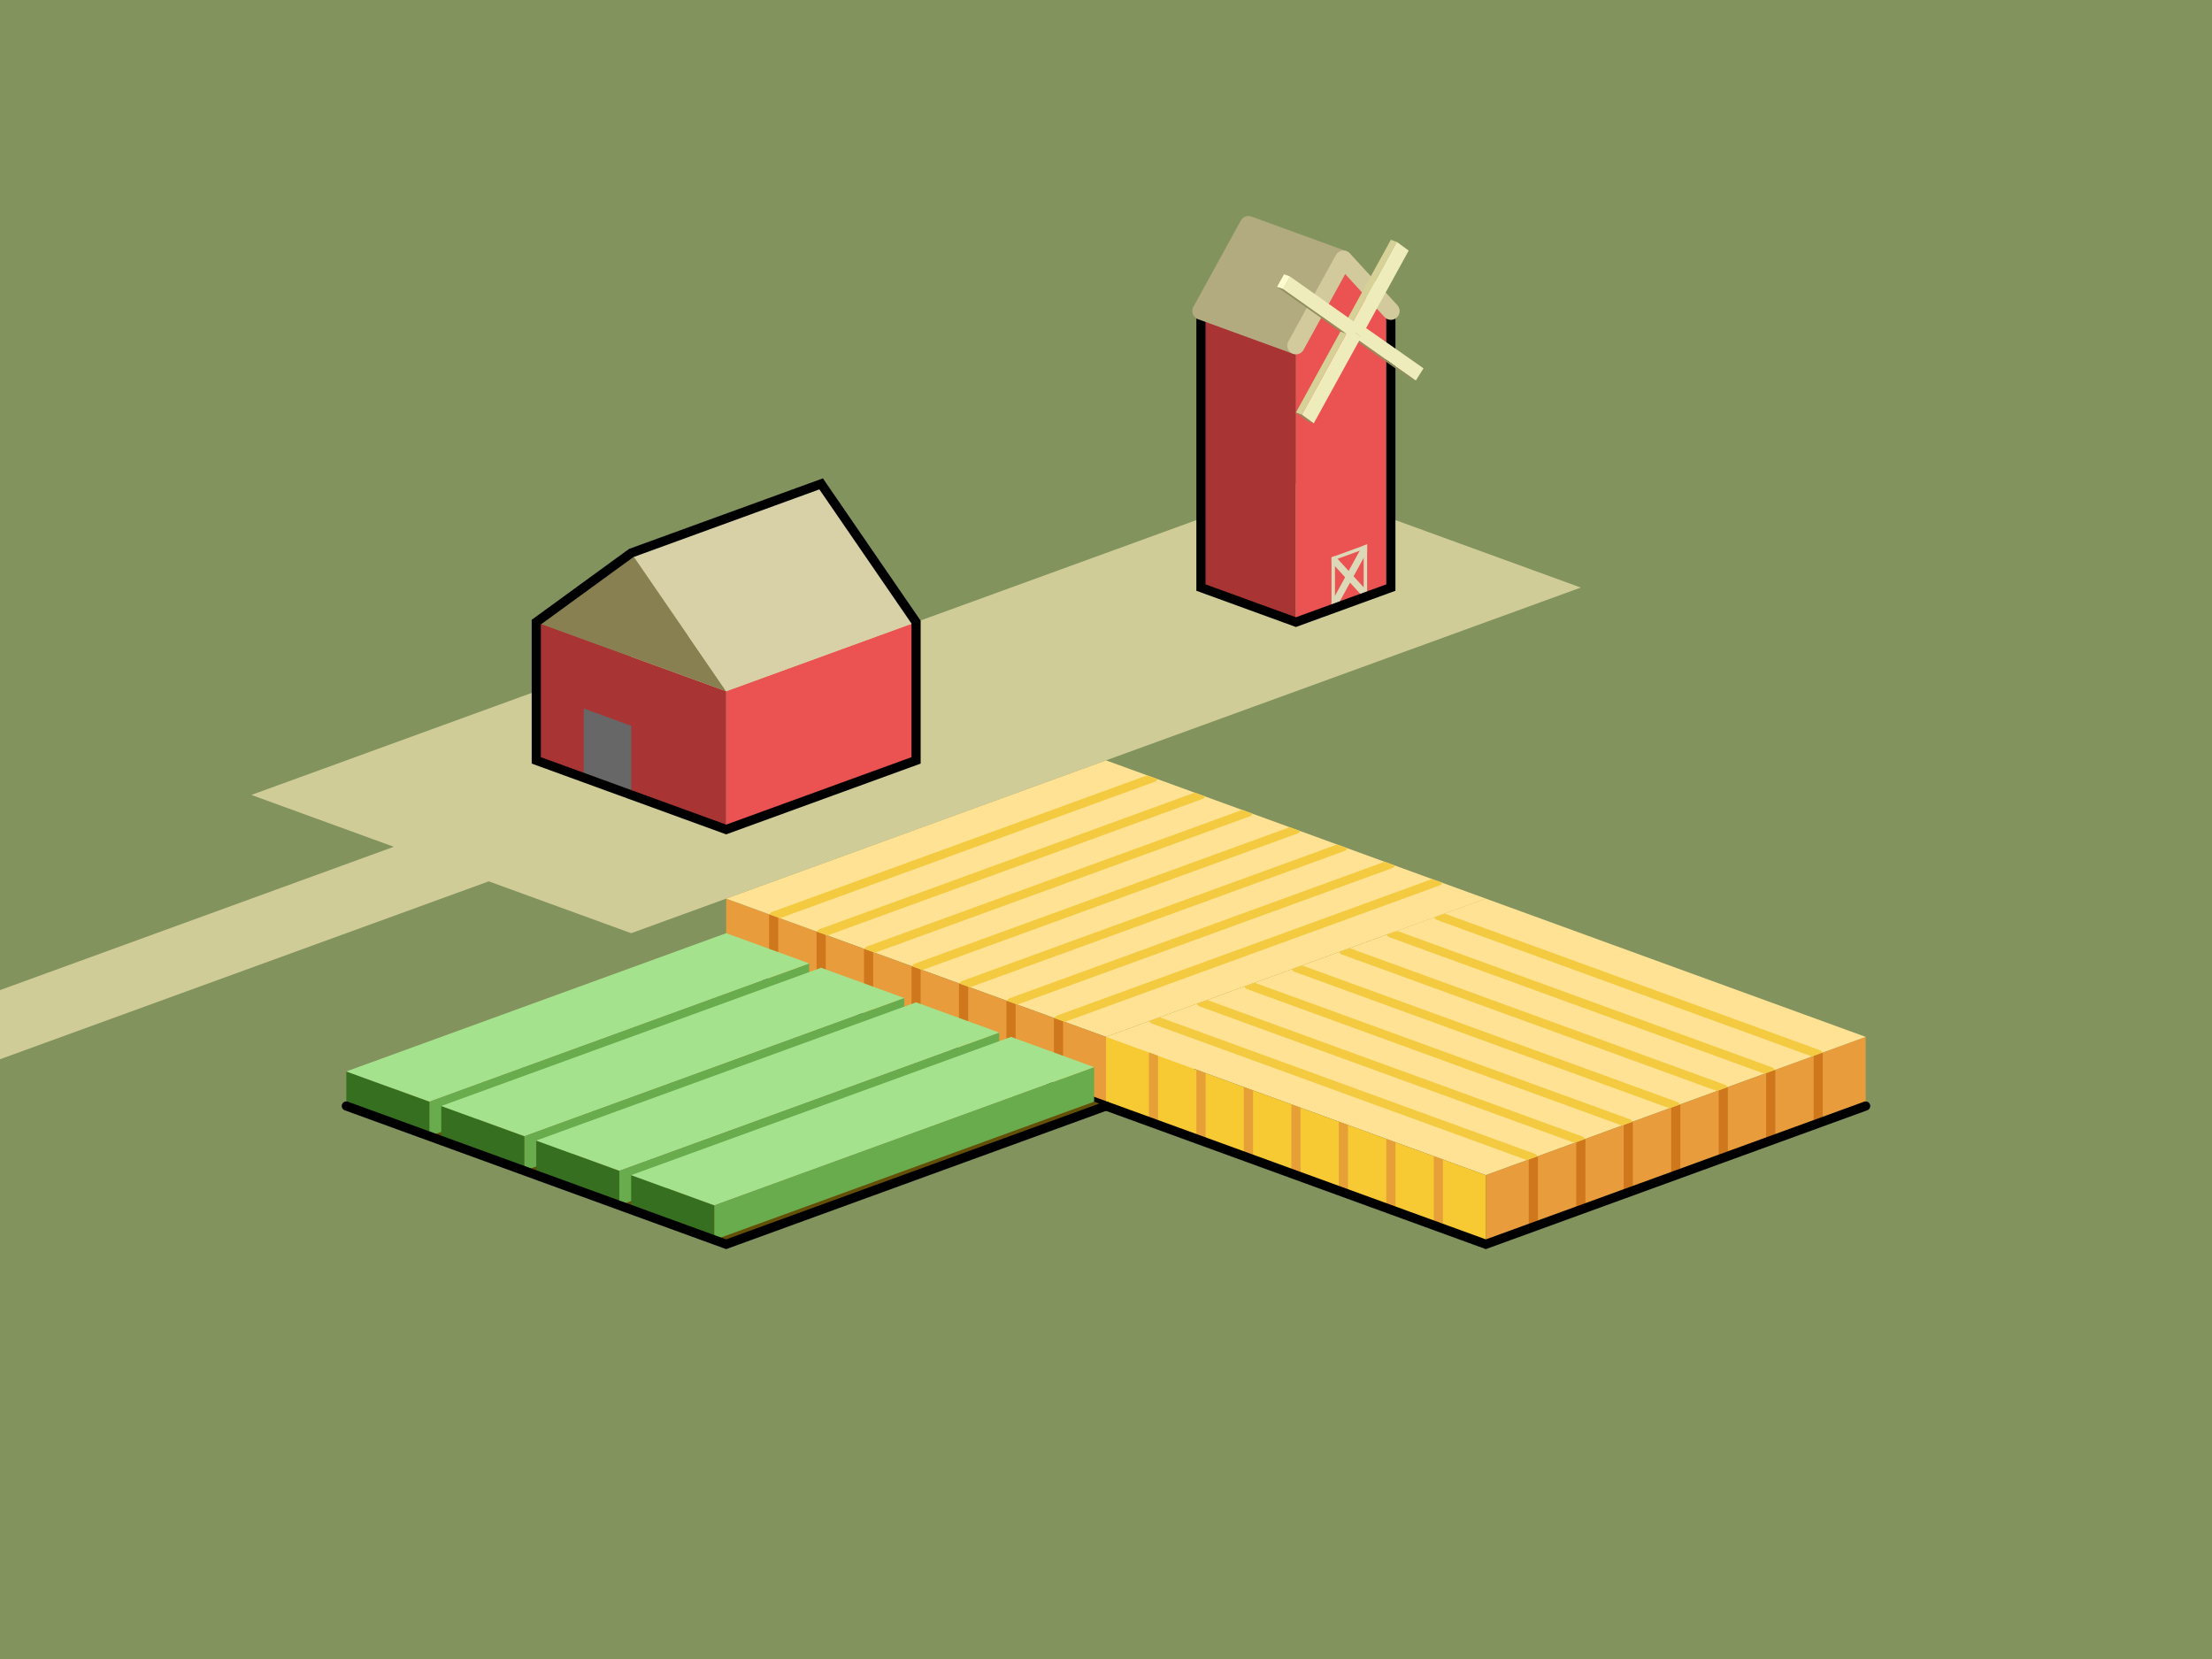 <?xml version="1.0" encoding="UTF-8" standalone="no"?>
<svg
   xmlns:dc="http://purl.org/dc/elements/1.1/"
   xmlns:cc="http://creativecommons.org/ns#"
   xmlns:rdf="http://www.w3.org/1999/02/22-rdf-syntax-ns#"
   xmlns:svg="http://www.w3.org/2000/svg"
   xmlns="http://www.w3.org/2000/svg"
   xmlns:sodipodi="http://sodipodi.sourceforge.net/DTD/sodipodi-0.dtd"
   xmlns:inkscape="http://www.inkscape.org/namespaces/inkscape"
   width="64mm"
   height="48mm"
   viewBox="0 0 64 48"
   version="1.1"
   id="svg8"
   inkscape:version="1.0.2 (e86c870879, 2021-01-15, custom)"
   sodipodi:docname="farm_intercrop.svg">
  <defs
     id="defs2">
    <clipPath
       clipPathUnits="userSpaceOnUse"
       id="clipPath941">
      <path
         style="fill:#b6b688;fill-opacity:1;stroke:none;stroke-width:0.265px;stroke-linecap:butt;stroke-linejoin:miter;stroke-opacity:1"
         d="m 34.747,21 -10.99,-4 -16.485,6 4.121,1.5 L -0.97,29 v 2 l 15.111,-5.5 4.121,1.5 z"
         id="path943" />
    </clipPath>
    <clipPath
       clipPathUnits="userSpaceOnUse"
       id="clipPath2074">
      <path
         style="fill:#e89c3b;fill-opacity:1;stroke:none;stroke-width:0.265px;stroke-linecap:butt;stroke-linejoin:miter;stroke-opacity:1"
         d="m 21.01,28 v -2 l 10.99,4 v 2 z"
         id="path2076" />
    </clipPath>
    <clipPath
       clipPathUnits="userSpaceOnUse"
       id="clipPath2162">
      <path
         style="fill:#f7c933;fill-opacity:1;stroke:none;stroke-width:0.265px;stroke-linecap:butt;stroke-linejoin:miter;stroke-opacity:1"
         d="M 32,32 42.99,28 v -2 l -10.99,4 z"
         id="path2164" />
    </clipPath>
    <clipPath
       clipPathUnits="userSpaceOnUse"
       id="clipPath2128">
      <path
         style="fill:#ffe293;fill-opacity:1;stroke:none;stroke-width:0.265px;stroke-linecap:butt;stroke-linejoin:miter;stroke-opacity:1"
         d="m 42.99,26 -10.99,4 -10.99,-4 10.99,-4 z"
         id="path2130" />
    </clipPath>
    <clipPath
       clipPathUnits="userSpaceOnUse"
       id="clipPath2074-7">
      <path
         style="fill:#e89c3b;fill-opacity:1;stroke:none;stroke-width:0.265px;stroke-linecap:butt;stroke-linejoin:miter;stroke-opacity:1"
         d="m 21.01,28 v -2 l 10.99,4 v 2 z"
         id="path2076-5" />
    </clipPath>
    <clipPath
       clipPathUnits="userSpaceOnUse"
       id="clipPath2162-3">
      <path
         style="fill:#f7c933;fill-opacity:1;stroke:none;stroke-width:0.265px;stroke-linecap:butt;stroke-linejoin:miter;stroke-opacity:1"
         d="M 32,32 42.99,28 v -2 l -10.99,4 z"
         id="path2164-5" />
    </clipPath>
    <clipPath
       clipPathUnits="userSpaceOnUse"
       id="clipPath2128-6">
      <path
         style="fill:#ffe293;fill-opacity:1;stroke:none;stroke-width:0.265px;stroke-linecap:butt;stroke-linejoin:miter;stroke-opacity:1"
         d="m 42.99,26 -10.99,4 -10.99,-4 10.99,-4 z"
         id="path2130-2" />
    </clipPath>
    <clipPath
       clipPathUnits="userSpaceOnUse"
       id="clipPath1049">
      <path
         style="fill:#b6b688;fill-opacity:1;stroke:none;stroke-width:0.265px;stroke-linecap:butt;stroke-linejoin:miter;stroke-opacity:1"
         d="m 34.747,21 10.99,-4 L 37.495,14 l -10.99,4 -2.747,-1 -16.485,6 4.121,1.5 L -0.97,29 v 2 l 15.111,-5.5 4.121,1.5 z"
         id="path1051-3"
         sodipodi:nodetypes="cccccccccccc" />
    </clipPath>
    <clipPath
       clipPathUnits="userSpaceOnUse"
       id="clipPath1042">
      <path
         style="fill:#d9a3ac;fill-opacity:1;stroke:none;stroke-width:0.265px;stroke-linecap:butt;stroke-linejoin:miter;stroke-opacity:1"
         d="m 38.525,17.625 1.03,-0.375 v -1.5 l -1.03,0.375 z"
         id="path1044" />
    </clipPath>
  </defs>
  <sodipodi:namedview
     id="base"
     pagecolor="#ffffff"
     bordercolor="#666666"
     borderopacity="1.0"
     inkscape:pageopacity="0.0"
     inkscape:pageshadow="2"
     inkscape:zoom="2.4964644"
     inkscape:cx="32.610788"
     inkscape:cy="58.885761"
     inkscape:document-units="mm"
     inkscape:current-layer="g957"
     inkscape:document-rotation="0"
     showgrid="false"
     inkscape:window-width="2560"
     inkscape:window-height="1027"
     inkscape:window-x="0"
     inkscape:window-y="0"
     inkscape:window-maximized="1">
    <inkscape:grid
       type="axonomgrid"
       id="grid833"
       gridanglex="20"
       gridanglez="20"
       empspacing="4"
       spacingy="1"
       originx="32"
       originy="32" />
  </sodipodi:namedview>
  <g
     inkscape:label="Layer 1"
     inkscape:groupmode="layer"
     id="layer1">
    <g
       id="g957">
      <g
         id="g925">
        <rect
           style="fill:#83935e;fill-opacity:1;stroke:none;stroke-width:0.217;stroke-linecap:square;stroke-miterlimit:4;stroke-dasharray:none;stroke-dashoffset:0;stroke-opacity:1;paint-order:markers stroke fill"
           id="rect927-6"
           width="64"
           height="48"
           x="0"
           y="0" />
        <rect
           style="fill:#d0cc98;fill-opacity:1;stroke:none;stroke-width:0.25;stroke-linecap:square;stroke-miterlimit:4;stroke-dasharray:none;stroke-dashoffset:0;stroke-opacity:1;paint-order:markers stroke fill"
           id="rect919-7"
           width="64"
           height="64"
           x="0"
           y="0"
           clip-path="url(#clipPath1049)" />
        <g
           id="g917-5">
          <path
             style="fill:#eb5252;fill-opacity:1;stroke:none;stroke-width:0.25;stroke-linecap:butt;stroke-linejoin:miter;stroke-miterlimit:4;stroke-dasharray:none;stroke-opacity:1"
             d="m 21.01,24 v -4 l 5.495,-2 v 4 z"
             id="path884-3" />
          <path
             style="fill:#a83434;fill-opacity:1;stroke:none;stroke-width:0.265px;stroke-linecap:butt;stroke-linejoin:miter;stroke-opacity:1"
             d="m 21.01,24 -5.495,-2 v -4 l 5.495,2"
             id="path886-5" />
          <path
             style="fill:#676767;fill-opacity:1;stroke:none;stroke-width:0.265px;stroke-linecap:butt;stroke-linejoin:miter;stroke-opacity:1"
             d="m 16.889,22.5 v -2 l 1.374,0.5 v 2"
             id="path888-6" />
          <path
             style="fill:#888050;fill-opacity:1;stroke:none;stroke-width:0.265px;stroke-linecap:butt;stroke-linejoin:miter;stroke-opacity:1"
             d="m 21.01,20 -2.747,-4 -2.747,2"
             id="path890-2" />
          <path
             style="fill:#d8d1a7;fill-opacity:1;stroke:none;stroke-width:0.265px;stroke-linecap:butt;stroke-linejoin:miter;stroke-opacity:1"
             d="m 26.505,18 -2.747,-4 -5.495,2 2.747,4 z"
             id="path892-9" />
          <path
             style="fill:none;stroke:#000000;stroke-width:0.265px;stroke-linecap:butt;stroke-linejoin:miter;stroke-opacity:1"
             d="m 21.01,24 5.495,-2 v -4 l -2.747,-4 -5.495,2 -2.747,2 v 4 z"
             id="path900-1" />
        </g>
        <g
           id="g1191">
          <path
             style="fill:#a83434;fill-opacity:1;stroke:none;stroke-width:0.265px;stroke-linecap:butt;stroke-linejoin:miter;stroke-opacity:1"
             d="m 37.495,18 -2.747,-1 V 9 l 2.747,1"
             id="path866" />
          <path
             style="fill:#eb5252;fill-opacity:1;stroke:none;stroke-width:0.25;stroke-linecap:round;stroke-linejoin:round;stroke-miterlimit:4;stroke-dasharray:none;stroke-opacity:1"
             d="M 37.495,18 V 10 l 1.374,-2.5 1.374,1.5 v 8 l -2.747,1"
             id="path864" />
          <g
             id="g1040"
             style="stroke:#dbd9b7;stroke-width:0.2;stroke-miterlimit:4;stroke-dasharray:none;stroke-opacity:1"
             clip-path="url(#clipPath1042)">
            <path
               style="fill:none;stroke:#dbd9b7;stroke-width:0.2;stroke-linecap:butt;stroke-linejoin:miter;stroke-miterlimit:4;stroke-dasharray:none;stroke-opacity:1"
               d="m 38.525,16.125 1.03,1.125"
               id="path1029" />
            <path
               style="fill:none;stroke:#dbd9b7;stroke-width:0.2;stroke-linecap:butt;stroke-linejoin:miter;stroke-miterlimit:4;stroke-dasharray:none;stroke-opacity:1"
               d="m 39.556,15.75 -1.03,1.875"
               id="path1031" />
            <path
               style="fill:none;stroke:#dbd9b7;stroke-width:0.2;stroke-linecap:butt;stroke-linejoin:miter;stroke-miterlimit:4;stroke-dasharray:none;stroke-opacity:1"
               d="m 38.525,16.125 1.03,-0.375 v 1.5 l -1.03,0.375 z"
               id="path1035" />
          </g>
          <path
             style="fill:none;stroke:#000000;stroke-width:0.265px;stroke-linecap:butt;stroke-linejoin:miter;stroke-opacity:1"
             d="m 37.495,18 2.747,-1 V 9 l -1.374,-1.5 -2.747,-1 -1.374,2.5 v 8 z"
             id="path1146" />
          <g
             id="g874"
             style="stroke:#b2ab80;stroke-width:0.5;stroke-linecap:round;stroke-linejoin:round;stroke-miterlimit:4;stroke-dasharray:none;stroke-opacity:1">
            <path
               style="fill:#b2ab80;fill-opacity:1;stroke:#b2ab80;stroke-width:0.5;stroke-linecap:round;stroke-linejoin:round;stroke-miterlimit:4;stroke-dasharray:none;stroke-opacity:1"
               d="m 34.747,9 1.374,-2.5 2.747,1 -1.374,2.5 z"
               id="path868" />
            <path
               style="fill:none;stroke:#b2ab80;stroke-width:0.5;stroke-linecap:round;stroke-linejoin:round;stroke-miterlimit:4;stroke-dasharray:none;stroke-opacity:1"
               d="M 40.242,9 38.869,7.5"
               id="path870" />
          </g>
          <g
             id="g1023"
             transform="translate(2.007,1.356)">
            <path
               style="fill:#efecbc;fill-opacity:1;stroke:none;stroke-width:0.265px;stroke-linecap:butt;stroke-linejoin:miter;stroke-opacity:1"
               d="M 39.18,9.301 38.955,9.656 36.947,8.238 37.323,8 Z"
               id="path1017"
               sodipodi:nodetypes="ccccc" />
            <path
               style="fill:#fffdd0;fill-opacity:1;stroke:none;stroke-width:0.265px;stroke-linecap:butt;stroke-linejoin:miter;stroke-opacity:1"
               d="m 37.152,7.937 0.172,0.062 -0.204,0.363 -0.172,-0.062 z"
               id="path1019" />
            <path
               style="fill:#928f5e;fill-opacity:1;stroke:none;stroke-width:0.265px;stroke-linecap:butt;stroke-linejoin:miter;stroke-opacity:1"
               d="m 38.955,9.656 -0.172,-0.062 -1.835,-1.293 0.172,0.062 z"
               id="path1021" />
          </g>
          <path
             style="fill:none;stroke:#d2ca9c;stroke-width:0.5;stroke-linecap:round;stroke-linejoin:round;stroke-miterlimit:4;stroke-dasharray:none;stroke-opacity:1"
             d="m 37.495,10 1.374,-2.5 1.374,1.5"
             id="path1193" />
          <g
             id="g914"
             transform="translate(1.717,-2.437)">
            <path
               style="fill:#d6d197;fill-opacity:1;stroke:none;stroke-width:0.265px;stroke-linecap:butt;stroke-linejoin:miter;stroke-opacity:1"
               d="m 38.525,9.375 0.172,0.062 -1.374,2.5 -0.172,-0.062 z"
               id="path908" />
            <path
               style="fill:#efecbc;fill-opacity:1;stroke:none;stroke-width:0.265px;stroke-linecap:butt;stroke-linejoin:miter;stroke-opacity:1"
               d="m 37.667,12.187 -0.343,-0.25 1.374,-2.5 0.343,0.25 z"
               id="path910" />
            <path
               style="fill:#938c5e;fill-opacity:1;stroke:none;stroke-width:0.265px;stroke-linecap:butt;stroke-linejoin:miter;stroke-opacity:1"
               d="m 37.667,12.187 -0.172,-0.062 -0.343,-0.25 0.172,0.062 0.343,0.25"
               id="path912" />
          </g>
          <g
             id="g906"
             transform="translate(0.343,0.063)">
            <path
               style="fill:#d6d197;fill-opacity:1;stroke:none;stroke-width:0.265px;stroke-linecap:butt;stroke-linejoin:miter;stroke-opacity:1"
               d="m 38.525,9.375 0.172,0.062 -1.374,2.5 -0.172,-0.062 z"
               id="path896" />
            <path
               style="fill:#efecbc;fill-opacity:1;stroke:none;stroke-width:0.265px;stroke-linecap:butt;stroke-linejoin:miter;stroke-opacity:1"
               d="m 37.667,12.187 -0.343,-0.25 1.374,-2.5 0.343,0.25 z"
               id="path898" />
            <path
               style="fill:#938c5e;fill-opacity:1;stroke:none;stroke-width:0.265px;stroke-linecap:butt;stroke-linejoin:miter;stroke-opacity:1"
               d="m 37.667,12.187 -0.172,-0.062 -0.343,-0.25 0.172,0.062 0.343,0.25"
               id="path901" />
          </g>
          <g
             id="g987">
            <path
               style="fill:#efecbc;fill-opacity:1;stroke:none;stroke-width:0.265px;stroke-linecap:butt;stroke-linejoin:miter;stroke-opacity:1"
               d="M 39.33,9.418 39.126,9.781 37.119,8.363 37.323,8 Z"
               id="path916"
               sodipodi:nodetypes="ccccc" />
            <path
               style="fill:#fffdd0;fill-opacity:1;stroke:none;stroke-width:0.265px;stroke-linecap:butt;stroke-linejoin:miter;stroke-opacity:1"
               d="m 37.152,7.937 0.172,0.062 -0.204,0.363 -0.172,-0.062 z"
               id="path980" />
            <path
               style="fill:#928f5e;fill-opacity:1;stroke:none;stroke-width:0.265px;stroke-linecap:butt;stroke-linejoin:miter;stroke-opacity:1"
               d="m 38.955,9.656 -0.172,-0.062 -1.835,-1.293 0.172,0.062 z"
               id="path982" />
          </g>
        </g>
      </g>
    </g>
    <g
       id="g2196">
      <path
         style="fill:#634f05;fill-opacity:1;stroke:none;stroke-width:0.25;stroke-linecap:butt;stroke-linejoin:miter;stroke-miterlimit:4;stroke-dasharray:none;stroke-dashoffset:0;stroke-opacity:1"
         d="m 32,32 10.99,-4 -10.99,-4 -10.99,4 z"
         id="path853-3-6" />
      <path
         style="fill:#e89c3b;fill-opacity:1;stroke:none;stroke-width:0.265px;stroke-linecap:butt;stroke-linejoin:miter;stroke-opacity:1"
         d="m 21.01,28 v -2 l 10.99,4 v 2 z"
         id="path1786" />
      <path
         style="fill:#f7c933;fill-opacity:1;stroke:none;stroke-width:0.265px;stroke-linecap:butt;stroke-linejoin:miter;stroke-opacity:1"
         d="m 32,32 10.99,-4 v -2 l -10.99,4 z"
         id="path1788" />
      <path
         style="fill:#ffe293;fill-opacity:1;stroke:none;stroke-width:0.265px;stroke-linecap:butt;stroke-linejoin:miter;stroke-opacity:1"
         d="m 42.99,26 -10.99,4 -10.99,-4 10.99,-4 z"
         id="path1792" />
      <g
         id="g1855"
         style="stroke:#cf771c;stroke-opacity:1"
         clip-path="url(#clipPath2074)">
        <path
           style="color:#000000;font-style:normal;font-variant:normal;font-weight:normal;font-stretch:normal;font-size:medium;line-height:normal;font-family:sans-serif;font-variant-ligatures:normal;font-variant-position:normal;font-variant-caps:normal;font-variant-numeric:normal;font-variant-alternates:normal;font-variant-east-asian:normal;font-feature-settings:normal;font-variation-settings:normal;text-indent:0;text-align:start;text-decoration:none;text-decoration-line:none;text-decoration-style:solid;text-decoration-color:#000000;letter-spacing:normal;word-spacing:normal;text-transform:none;writing-mode:lr-tb;direction:ltr;text-orientation:mixed;dominant-baseline:auto;baseline-shift:baseline;text-anchor:start;white-space:normal;shape-padding:0;shape-margin:0;inline-size:0;clip-rule:nonzero;display:inline;overflow:visible;visibility:visible;opacity:1;isolation:auto;mix-blend-mode:normal;color-interpolation:sRGB;color-interpolation-filters:linearRGB;solid-color:#000000;solid-opacity:1;vector-effect:none;fill:#cf771c;fill-opacity:1;fill-rule:nonzero;stroke:none;stroke-linecap:round;stroke-linejoin:miter;stroke-miterlimit:4;stroke-dasharray:none;stroke-dashoffset:0;stroke-opacity:1;color-rendering:auto;image-rendering:auto;shape-rendering:auto;text-rendering:auto;enable-background:accumulate;stop-color:#000000;stop-opacity:1"
           d="M 22.385,26.367 A 0.132,0.132 0 0 0 22.252,26.5 v 2 A 0.132,0.132 0 0 0 22.385,28.633 0.132,0.132 0 0 0 22.516,28.5 v -2 a 0.132,0.132 0 0 0 -0.131,-0.133 z"
           id="path1812" />
        <path
           style="color:#000000;font-style:normal;font-variant:normal;font-weight:normal;font-stretch:normal;font-size:medium;line-height:normal;font-family:sans-serif;font-variant-ligatures:normal;font-variant-position:normal;font-variant-caps:normal;font-variant-numeric:normal;font-variant-alternates:normal;font-variant-east-asian:normal;font-feature-settings:normal;font-variation-settings:normal;text-indent:0;text-align:start;text-decoration:none;text-decoration-line:none;text-decoration-style:solid;text-decoration-color:#000000;letter-spacing:normal;word-spacing:normal;text-transform:none;writing-mode:lr-tb;direction:ltr;text-orientation:mixed;dominant-baseline:auto;baseline-shift:baseline;text-anchor:start;white-space:normal;shape-padding:0;shape-margin:0;inline-size:0;clip-rule:nonzero;display:inline;overflow:visible;visibility:visible;opacity:1;isolation:auto;mix-blend-mode:normal;color-interpolation:sRGB;color-interpolation-filters:linearRGB;solid-color:#000000;solid-opacity:1;vector-effect:none;fill:#cf771c;fill-opacity:1;fill-rule:nonzero;stroke:none;stroke-linecap:round;stroke-linejoin:miter;stroke-miterlimit:4;stroke-dasharray:none;stroke-dashoffset:0;stroke-opacity:1;color-rendering:auto;image-rendering:auto;shape-rendering:auto;text-rendering:auto;enable-background:accumulate;stop-color:#000000;stop-opacity:1"
           d="M 23.758,26.867 A 0.132,0.132 0 0 0 23.625,27 v 2 A 0.132,0.132 0 0 0 23.758,29.133 0.132,0.132 0 0 0 23.891,29 v -2 a 0.132,0.132 0 0 0 -0.133,-0.133 z"
           id="path1818" />
        <path
           style="color:#000000;font-style:normal;font-variant:normal;font-weight:normal;font-stretch:normal;font-size:medium;line-height:normal;font-family:sans-serif;font-variant-ligatures:normal;font-variant-position:normal;font-variant-caps:normal;font-variant-numeric:normal;font-variant-alternates:normal;font-variant-east-asian:normal;font-feature-settings:normal;font-variation-settings:normal;text-indent:0;text-align:start;text-decoration:none;text-decoration-line:none;text-decoration-style:solid;text-decoration-color:#000000;letter-spacing:normal;word-spacing:normal;text-transform:none;writing-mode:lr-tb;direction:ltr;text-orientation:mixed;dominant-baseline:auto;baseline-shift:baseline;text-anchor:start;white-space:normal;shape-padding:0;shape-margin:0;inline-size:0;clip-rule:nonzero;display:inline;overflow:visible;visibility:visible;opacity:1;isolation:auto;mix-blend-mode:normal;color-interpolation:sRGB;color-interpolation-filters:linearRGB;solid-color:#000000;solid-opacity:1;vector-effect:none;fill:#cf771c;fill-opacity:1;fill-rule:nonzero;stroke:none;stroke-linecap:round;stroke-linejoin:miter;stroke-miterlimit:4;stroke-dasharray:none;stroke-dashoffset:0;stroke-opacity:1;color-rendering:auto;image-rendering:auto;shape-rendering:auto;text-rendering:auto;enable-background:accumulate;stop-color:#000000;stop-opacity:1"
           d="M 25.131,27.367 A 0.132,0.132 0 0 0 24.998,27.5 v 2 A 0.132,0.132 0 0 0 25.131,29.633 0.132,0.132 0 0 0 25.264,29.5 v -2 a 0.132,0.132 0 0 0 -0.133,-0.133 z"
           id="path1820" />
        <path
           style="color:#000000;font-style:normal;font-variant:normal;font-weight:normal;font-stretch:normal;font-size:medium;line-height:normal;font-family:sans-serif;font-variant-ligatures:normal;font-variant-position:normal;font-variant-caps:normal;font-variant-numeric:normal;font-variant-alternates:normal;font-variant-east-asian:normal;font-feature-settings:normal;font-variation-settings:normal;text-indent:0;text-align:start;text-decoration:none;text-decoration-line:none;text-decoration-style:solid;text-decoration-color:#000000;letter-spacing:normal;word-spacing:normal;text-transform:none;writing-mode:lr-tb;direction:ltr;text-orientation:mixed;dominant-baseline:auto;baseline-shift:baseline;text-anchor:start;white-space:normal;shape-padding:0;shape-margin:0;inline-size:0;clip-rule:nonzero;display:inline;overflow:visible;visibility:visible;opacity:1;isolation:auto;mix-blend-mode:normal;color-interpolation:sRGB;color-interpolation-filters:linearRGB;solid-color:#000000;solid-opacity:1;vector-effect:none;fill:#cf771c;fill-opacity:1;fill-rule:nonzero;stroke:none;stroke-linecap:round;stroke-linejoin:miter;stroke-miterlimit:4;stroke-dasharray:none;stroke-dashoffset:0;stroke-opacity:1;color-rendering:auto;image-rendering:auto;shape-rendering:auto;text-rendering:auto;enable-background:accumulate;stop-color:#000000;stop-opacity:1"
           d="M 26.506,27.867 A 0.132,0.132 0 0 0 26.373,28 v 2 A 0.132,0.132 0 0 0 26.506,30.133 0.132,0.132 0 0 0 26.637,30 v -2 a 0.132,0.132 0 0 0 -0.131,-0.133 z"
           id="path1822" />
        <path
           style="color:#000000;font-style:normal;font-variant:normal;font-weight:normal;font-stretch:normal;font-size:medium;line-height:normal;font-family:sans-serif;font-variant-ligatures:normal;font-variant-position:normal;font-variant-caps:normal;font-variant-numeric:normal;font-variant-alternates:normal;font-variant-east-asian:normal;font-feature-settings:normal;font-variation-settings:normal;text-indent:0;text-align:start;text-decoration:none;text-decoration-line:none;text-decoration-style:solid;text-decoration-color:#000000;letter-spacing:normal;word-spacing:normal;text-transform:none;writing-mode:lr-tb;direction:ltr;text-orientation:mixed;dominant-baseline:auto;baseline-shift:baseline;text-anchor:start;white-space:normal;shape-padding:0;shape-margin:0;inline-size:0;clip-rule:nonzero;display:inline;overflow:visible;visibility:visible;opacity:1;isolation:auto;mix-blend-mode:normal;color-interpolation:sRGB;color-interpolation-filters:linearRGB;solid-color:#000000;solid-opacity:1;vector-effect:none;fill:#cf771c;fill-opacity:1;fill-rule:nonzero;stroke:none;stroke-linecap:round;stroke-linejoin:miter;stroke-miterlimit:4;stroke-dasharray:none;stroke-dashoffset:0;stroke-opacity:1;color-rendering:auto;image-rendering:auto;shape-rendering:auto;text-rendering:auto;enable-background:accumulate;stop-color:#000000;stop-opacity:1"
           d="M 27.879,28.367 A 0.132,0.132 0 0 0 27.746,28.5 v 2 A 0.132,0.132 0 0 0 27.879,30.633 0.132,0.132 0 0 0 28.012,30.5 v -2 a 0.132,0.132 0 0 0 -0.133,-0.133 z"
           id="path1824" />
        <path
           style="color:#000000;font-style:normal;font-variant:normal;font-weight:normal;font-stretch:normal;font-size:medium;line-height:normal;font-family:sans-serif;font-variant-ligatures:normal;font-variant-position:normal;font-variant-caps:normal;font-variant-numeric:normal;font-variant-alternates:normal;font-variant-east-asian:normal;font-feature-settings:normal;font-variation-settings:normal;text-indent:0;text-align:start;text-decoration:none;text-decoration-line:none;text-decoration-style:solid;text-decoration-color:#000000;letter-spacing:normal;word-spacing:normal;text-transform:none;writing-mode:lr-tb;direction:ltr;text-orientation:mixed;dominant-baseline:auto;baseline-shift:baseline;text-anchor:start;white-space:normal;shape-padding:0;shape-margin:0;inline-size:0;clip-rule:nonzero;display:inline;overflow:visible;visibility:visible;opacity:1;isolation:auto;mix-blend-mode:normal;color-interpolation:sRGB;color-interpolation-filters:linearRGB;solid-color:#000000;solid-opacity:1;vector-effect:none;fill:#cf771c;fill-opacity:1;fill-rule:nonzero;stroke:none;stroke-linecap:round;stroke-linejoin:miter;stroke-miterlimit:4;stroke-dasharray:none;stroke-dashoffset:0;stroke-opacity:1;color-rendering:auto;image-rendering:auto;shape-rendering:auto;text-rendering:auto;enable-background:accumulate;stop-color:#000000;stop-opacity:1"
           d="M 29.252,28.867 A 0.132,0.132 0 0 0 29.119,29 v 2 A 0.132,0.132 0 0 0 29.252,31.133 0.132,0.132 0 0 0 29.385,31 v -2 a 0.132,0.132 0 0 0 -0.133,-0.133 z"
           id="path1826" />
        <path
           style="color:#000000;font-style:normal;font-variant:normal;font-weight:normal;font-stretch:normal;font-size:medium;line-height:normal;font-family:sans-serif;font-variant-ligatures:normal;font-variant-position:normal;font-variant-caps:normal;font-variant-numeric:normal;font-variant-alternates:normal;font-variant-east-asian:normal;font-feature-settings:normal;font-variation-settings:normal;text-indent:0;text-align:start;text-decoration:none;text-decoration-line:none;text-decoration-style:solid;text-decoration-color:#000000;letter-spacing:normal;word-spacing:normal;text-transform:none;writing-mode:lr-tb;direction:ltr;text-orientation:mixed;dominant-baseline:auto;baseline-shift:baseline;text-anchor:start;white-space:normal;shape-padding:0;shape-margin:0;inline-size:0;clip-rule:nonzero;display:inline;overflow:visible;visibility:visible;opacity:1;isolation:auto;mix-blend-mode:normal;color-interpolation:sRGB;color-interpolation-filters:linearRGB;solid-color:#000000;solid-opacity:1;vector-effect:none;fill:#cf771c;fill-opacity:1;fill-rule:nonzero;stroke:none;stroke-linecap:round;stroke-linejoin:miter;stroke-miterlimit:4;stroke-dasharray:none;stroke-dashoffset:0;stroke-opacity:1;color-rendering:auto;image-rendering:auto;shape-rendering:auto;text-rendering:auto;enable-background:accumulate;stop-color:#000000;stop-opacity:1"
           d="M 30.627,29.367 A 0.132,0.132 0 0 0 30.494,29.5 v 2 A 0.132,0.132 0 0 0 30.627,31.633 0.132,0.132 0 0 0 30.758,31.5 v -2 a 0.132,0.132 0 0 0 -0.131,-0.133 z"
           id="path1830" />
      </g>
      <g
         id="g1864"
         style="stroke:#e79f38;stroke-opacity:1"
         clip-path="url(#clipPath2162)">
        <path
           style="color:#000000;font-style:normal;font-variant:normal;font-weight:normal;font-stretch:normal;font-size:medium;line-height:normal;font-family:sans-serif;font-variant-ligatures:normal;font-variant-position:normal;font-variant-caps:normal;font-variant-numeric:normal;font-variant-alternates:normal;font-variant-east-asian:normal;font-feature-settings:normal;font-variation-settings:normal;text-indent:0;text-align:start;text-decoration:none;text-decoration-line:none;text-decoration-style:solid;text-decoration-color:#000000;letter-spacing:normal;word-spacing:normal;text-transform:none;writing-mode:lr-tb;direction:ltr;text-orientation:mixed;dominant-baseline:auto;baseline-shift:baseline;text-anchor:start;white-space:normal;shape-padding:0;shape-margin:0;inline-size:0;clip-rule:nonzero;display:inline;overflow:visible;visibility:visible;opacity:1;isolation:auto;mix-blend-mode:normal;color-interpolation:sRGB;color-interpolation-filters:linearRGB;solid-color:#000000;solid-opacity:1;vector-effect:none;fill:#e79f38;fill-opacity:1;fill-rule:nonzero;stroke:none;stroke-linecap:round;stroke-linejoin:miter;stroke-miterlimit:4;stroke-dasharray:none;stroke-dashoffset:0;stroke-opacity:1;color-rendering:auto;image-rendering:auto;shape-rendering:auto;text-rendering:auto;enable-background:accumulate;stop-color:#000000;stop-opacity:1"
           d="M 33.373,29.367 A 0.132,0.132 0 0 0 33.242,29.5 v 2 A 0.132,0.132 0 0 0 33.373,31.633 0.132,0.132 0 0 0 33.506,31.5 v -2 a 0.132,0.132 0 0 0 -0.133,-0.133 z"
           id="path1828" />
        <path
           style="color:#000000;font-style:normal;font-variant:normal;font-weight:normal;font-stretch:normal;font-size:medium;line-height:normal;font-family:sans-serif;font-variant-ligatures:normal;font-variant-position:normal;font-variant-caps:normal;font-variant-numeric:normal;font-variant-alternates:normal;font-variant-east-asian:normal;font-feature-settings:normal;font-variation-settings:normal;text-indent:0;text-align:start;text-decoration:none;text-decoration-line:none;text-decoration-style:solid;text-decoration-color:#000000;letter-spacing:normal;word-spacing:normal;text-transform:none;writing-mode:lr-tb;direction:ltr;text-orientation:mixed;dominant-baseline:auto;baseline-shift:baseline;text-anchor:start;white-space:normal;shape-padding:0;shape-margin:0;inline-size:0;clip-rule:nonzero;display:inline;overflow:visible;visibility:visible;opacity:1;isolation:auto;mix-blend-mode:normal;color-interpolation:sRGB;color-interpolation-filters:linearRGB;solid-color:#000000;solid-opacity:1;vector-effect:none;fill:#e79f38;fill-opacity:1;fill-rule:nonzero;stroke:none;stroke-linecap:round;stroke-linejoin:miter;stroke-miterlimit:4;stroke-dasharray:none;stroke-dashoffset:0;stroke-opacity:1;color-rendering:auto;image-rendering:auto;shape-rendering:auto;text-rendering:auto;enable-background:accumulate;stop-color:#000000;stop-opacity:1"
           d="M 34.748,28.867 A 0.132,0.132 0 0 0 34.615,29 v 2 A 0.132,0.132 0 0 0 34.748,31.133 0.132,0.132 0 0 0 34.881,31 v -2 a 0.132,0.132 0 0 0 -0.133,-0.133 z"
           id="path1832" />
        <path
           style="color:#000000;font-style:normal;font-variant:normal;font-weight:normal;font-stretch:normal;font-size:medium;line-height:normal;font-family:sans-serif;font-variant-ligatures:normal;font-variant-position:normal;font-variant-caps:normal;font-variant-numeric:normal;font-variant-alternates:normal;font-variant-east-asian:normal;font-feature-settings:normal;font-variation-settings:normal;text-indent:0;text-align:start;text-decoration:none;text-decoration-line:none;text-decoration-style:solid;text-decoration-color:#000000;letter-spacing:normal;word-spacing:normal;text-transform:none;writing-mode:lr-tb;direction:ltr;text-orientation:mixed;dominant-baseline:auto;baseline-shift:baseline;text-anchor:start;white-space:normal;shape-padding:0;shape-margin:0;inline-size:0;clip-rule:nonzero;display:inline;overflow:visible;visibility:visible;opacity:1;isolation:auto;mix-blend-mode:normal;color-interpolation:sRGB;color-interpolation-filters:linearRGB;solid-color:#000000;solid-opacity:1;vector-effect:none;fill:#e79f38;fill-opacity:1;fill-rule:nonzero;stroke:none;stroke-linecap:round;stroke-linejoin:miter;stroke-miterlimit:4;stroke-dasharray:none;stroke-dashoffset:0;stroke-opacity:1;color-rendering:auto;image-rendering:auto;shape-rendering:auto;text-rendering:auto;enable-background:accumulate;stop-color:#000000;stop-opacity:1"
           d="M 36.121,28.367 A 0.132,0.132 0 0 0 35.988,28.5 v 2 A 0.132,0.132 0 0 0 36.121,30.633 0.132,0.132 0 0 0 36.254,30.5 v -2 a 0.132,0.132 0 0 0 -0.133,-0.133 z"
           id="path1834" />
        <path
           style="color:#000000;font-style:normal;font-variant:normal;font-weight:normal;font-stretch:normal;font-size:medium;line-height:normal;font-family:sans-serif;font-variant-ligatures:normal;font-variant-position:normal;font-variant-caps:normal;font-variant-numeric:normal;font-variant-alternates:normal;font-variant-east-asian:normal;font-feature-settings:normal;font-variation-settings:normal;text-indent:0;text-align:start;text-decoration:none;text-decoration-line:none;text-decoration-style:solid;text-decoration-color:#000000;letter-spacing:normal;word-spacing:normal;text-transform:none;writing-mode:lr-tb;direction:ltr;text-orientation:mixed;dominant-baseline:auto;baseline-shift:baseline;text-anchor:start;white-space:normal;shape-padding:0;shape-margin:0;inline-size:0;clip-rule:nonzero;display:inline;overflow:visible;visibility:visible;opacity:1;isolation:auto;mix-blend-mode:normal;color-interpolation:sRGB;color-interpolation-filters:linearRGB;solid-color:#000000;solid-opacity:1;vector-effect:none;fill:#e79f38;fill-opacity:1;fill-rule:nonzero;stroke:none;stroke-linecap:round;stroke-linejoin:miter;stroke-miterlimit:4;stroke-dasharray:none;stroke-dashoffset:0;stroke-opacity:1;color-rendering:auto;image-rendering:auto;shape-rendering:auto;text-rendering:auto;enable-background:accumulate;stop-color:#000000;stop-opacity:1"
           d="M 37.494,27.867 A 0.132,0.132 0 0 0 37.363,28 v 2 a 0.132,0.132 0 0 0 0.131,0.133 A 0.132,0.132 0 0 0 37.627,30 v -2 a 0.132,0.132 0 0 0 -0.133,-0.133 z"
           id="path1836" />
        <path
           style="color:#000000;font-style:normal;font-variant:normal;font-weight:normal;font-stretch:normal;font-size:medium;line-height:normal;font-family:sans-serif;font-variant-ligatures:normal;font-variant-position:normal;font-variant-caps:normal;font-variant-numeric:normal;font-variant-alternates:normal;font-variant-east-asian:normal;font-feature-settings:normal;font-variation-settings:normal;text-indent:0;text-align:start;text-decoration:none;text-decoration-line:none;text-decoration-style:solid;text-decoration-color:#000000;letter-spacing:normal;word-spacing:normal;text-transform:none;writing-mode:lr-tb;direction:ltr;text-orientation:mixed;dominant-baseline:auto;baseline-shift:baseline;text-anchor:start;white-space:normal;shape-padding:0;shape-margin:0;inline-size:0;clip-rule:nonzero;display:inline;overflow:visible;visibility:visible;opacity:1;isolation:auto;mix-blend-mode:normal;color-interpolation:sRGB;color-interpolation-filters:linearRGB;solid-color:#000000;solid-opacity:1;vector-effect:none;fill:#e79f38;fill-opacity:1;fill-rule:nonzero;stroke:none;stroke-linecap:round;stroke-linejoin:miter;stroke-miterlimit:4;stroke-dasharray:none;stroke-dashoffset:0;stroke-opacity:1;color-rendering:auto;image-rendering:auto;shape-rendering:auto;text-rendering:auto;enable-background:accumulate;stop-color:#000000;stop-opacity:1"
           d="M 38.869,27.367 A 0.132,0.132 0 0 0 38.736,27.5 v 2 A 0.132,0.132 0 0 0 38.869,29.633 0.132,0.132 0 0 0 39.002,29.5 v -2 a 0.132,0.132 0 0 0 -0.133,-0.133 z"
           id="path1838" />
        <path
           style="color:#000000;font-style:normal;font-variant:normal;font-weight:normal;font-stretch:normal;font-size:medium;line-height:normal;font-family:sans-serif;font-variant-ligatures:normal;font-variant-position:normal;font-variant-caps:normal;font-variant-numeric:normal;font-variant-alternates:normal;font-variant-east-asian:normal;font-feature-settings:normal;font-variation-settings:normal;text-indent:0;text-align:start;text-decoration:none;text-decoration-line:none;text-decoration-style:solid;text-decoration-color:#000000;letter-spacing:normal;word-spacing:normal;text-transform:none;writing-mode:lr-tb;direction:ltr;text-orientation:mixed;dominant-baseline:auto;baseline-shift:baseline;text-anchor:start;white-space:normal;shape-padding:0;shape-margin:0;inline-size:0;clip-rule:nonzero;display:inline;overflow:visible;visibility:visible;opacity:1;isolation:auto;mix-blend-mode:normal;color-interpolation:sRGB;color-interpolation-filters:linearRGB;solid-color:#000000;solid-opacity:1;vector-effect:none;fill:#e79f38;fill-opacity:1;fill-rule:nonzero;stroke:none;stroke-linecap:round;stroke-linejoin:miter;stroke-miterlimit:4;stroke-dasharray:none;stroke-dashoffset:0;stroke-opacity:1;color-rendering:auto;image-rendering:auto;shape-rendering:auto;text-rendering:auto;enable-background:accumulate;stop-color:#000000;stop-opacity:1"
           d="M 40.242,26.867 A 0.132,0.132 0 0 0 40.109,27 v 2 A 0.132,0.132 0 0 0 40.242,29.133 0.132,0.132 0 0 0 40.375,29 v -2 a 0.132,0.132 0 0 0 -0.133,-0.133 z"
           id="path1840" />
        <path
           style="color:#000000;font-style:normal;font-variant:normal;font-weight:normal;font-stretch:normal;font-size:medium;line-height:normal;font-family:sans-serif;font-variant-ligatures:normal;font-variant-position:normal;font-variant-caps:normal;font-variant-numeric:normal;font-variant-alternates:normal;font-variant-east-asian:normal;font-feature-settings:normal;font-variation-settings:normal;text-indent:0;text-align:start;text-decoration:none;text-decoration-line:none;text-decoration-style:solid;text-decoration-color:#000000;letter-spacing:normal;word-spacing:normal;text-transform:none;writing-mode:lr-tb;direction:ltr;text-orientation:mixed;dominant-baseline:auto;baseline-shift:baseline;text-anchor:start;white-space:normal;shape-padding:0;shape-margin:0;inline-size:0;clip-rule:nonzero;display:inline;overflow:visible;visibility:visible;opacity:1;isolation:auto;mix-blend-mode:normal;color-interpolation:sRGB;color-interpolation-filters:linearRGB;solid-color:#000000;solid-opacity:1;vector-effect:none;fill:#e79f38;fill-opacity:1;fill-rule:nonzero;stroke:none;stroke-linecap:round;stroke-linejoin:miter;stroke-miterlimit:4;stroke-dasharray:none;stroke-dashoffset:0;stroke-opacity:1;color-rendering:auto;image-rendering:auto;shape-rendering:auto;text-rendering:auto;enable-background:accumulate;stop-color:#000000;stop-opacity:1"
           d="M 41.615,26.367 A 0.132,0.132 0 0 0 41.484,26.5 v 2 A 0.132,0.132 0 0 0 41.615,28.633 0.132,0.132 0 0 0 41.748,28.5 v -2 a 0.132,0.132 0 0 0 -0.133,-0.133 z"
           id="path1846" />
      </g>
      <path
         style="fill:none;stroke:#000000;stroke-width:0.265px;stroke-linecap:round;stroke-linejoin:miter;stroke-opacity:1"
         d="m 21.01,28 10.99,4 10.99,-4"
         id="path1816" />
      <g
         id="g1966"
         style="stroke:#f4cb40;stroke-width:0.25;stroke-linecap:round;stroke-miterlimit:4;stroke-dasharray:none;stroke-opacity:1"
         clip-path="url(#clipPath2128)">
        <g
           id="g1956"
           style="stroke:#f4cb40;stroke-width:0.25;stroke-linecap:round;stroke-miterlimit:4;stroke-dasharray:none;stroke-opacity:1">
          <path
             style="color:#000000;font-style:normal;font-variant:normal;font-weight:normal;font-stretch:normal;font-size:medium;line-height:normal;font-family:sans-serif;font-variant-ligatures:normal;font-variant-position:normal;font-variant-caps:normal;font-variant-numeric:normal;font-variant-alternates:normal;font-variant-east-asian:normal;font-feature-settings:normal;font-variation-settings:normal;text-indent:0;text-align:start;text-decoration:none;text-decoration-line:none;text-decoration-style:solid;text-decoration-color:#000000;letter-spacing:normal;word-spacing:normal;text-transform:none;writing-mode:lr-tb;direction:ltr;text-orientation:mixed;dominant-baseline:auto;baseline-shift:baseline;text-anchor:start;white-space:normal;shape-padding:0;shape-margin:0;inline-size:0;clip-rule:nonzero;display:inline;overflow:visible;visibility:visible;opacity:1;isolation:auto;mix-blend-mode:normal;color-interpolation:sRGB;color-interpolation-filters:linearRGB;solid-color:#000000;solid-opacity:1;vector-effect:none;fill:#f4cb40;fill-opacity:1;fill-rule:nonzero;stroke:none;stroke-linecap:round;stroke-linejoin:miter;stroke-miterlimit:4;stroke-dasharray:none;stroke-dashoffset:0;stroke-opacity:1;color-rendering:auto;image-rendering:auto;shape-rendering:auto;text-rendering:auto;enable-background:accumulate;stop-color:#000000;stop-opacity:1"
             d="m 33.377,22.375 a 0.125,0.125 0 0 0 -0.047,0.008 l -10.988,4 a 0.125,0.125 0 0 0 -0.076,0.16 0.125,0.125 0 0 0 0.16,0.074 l 10.99,-4 a 0.125,0.125 0 0 0 0.074,-0.16 0.125,0.125 0 0 0 -0.113,-0.082 z"
             id="path1936" />
          <path
             style="color:#000000;font-style:normal;font-variant:normal;font-weight:normal;font-stretch:normal;font-size:medium;line-height:normal;font-family:sans-serif;font-variant-ligatures:normal;font-variant-position:normal;font-variant-caps:normal;font-variant-numeric:normal;font-variant-alternates:normal;font-variant-east-asian:normal;font-feature-settings:normal;font-variation-settings:normal;text-indent:0;text-align:start;text-decoration:none;text-decoration-line:none;text-decoration-style:solid;text-decoration-color:#000000;letter-spacing:normal;word-spacing:normal;text-transform:none;writing-mode:lr-tb;direction:ltr;text-orientation:mixed;dominant-baseline:auto;baseline-shift:baseline;text-anchor:start;white-space:normal;shape-padding:0;shape-margin:0;inline-size:0;clip-rule:nonzero;display:inline;overflow:visible;visibility:visible;opacity:1;isolation:auto;mix-blend-mode:normal;color-interpolation:sRGB;color-interpolation-filters:linearRGB;solid-color:#000000;solid-opacity:1;vector-effect:none;fill:#f4cb40;fill-opacity:1;fill-rule:nonzero;stroke:none;stroke-linecap:round;stroke-linejoin:miter;stroke-miterlimit:4;stroke-dasharray:none;stroke-dashoffset:0;stroke-opacity:1;color-rendering:auto;image-rendering:auto;shape-rendering:auto;text-rendering:auto;enable-background:accumulate;stop-color:#000000;stop-opacity:1"
             d="m 34.752,22.875 a 0.125,0.125 0 0 0 -0.047,0.008 l -10.99,4 a 0.125,0.125 0 0 0 -0.074,0.16 0.125,0.125 0 0 0 0.16,0.074 l 10.99,-4 a 0.125,0.125 0 0 0 0.074,-0.16 0.125,0.125 0 0 0 -0.113,-0.082 z"
             id="path1938" />
          <path
             style="color:#000000;font-style:normal;font-variant:normal;font-weight:normal;font-stretch:normal;font-size:medium;line-height:normal;font-family:sans-serif;font-variant-ligatures:normal;font-variant-position:normal;font-variant-caps:normal;font-variant-numeric:normal;font-variant-alternates:normal;font-variant-east-asian:normal;font-feature-settings:normal;font-variation-settings:normal;text-indent:0;text-align:start;text-decoration:none;text-decoration-line:none;text-decoration-style:solid;text-decoration-color:#000000;letter-spacing:normal;word-spacing:normal;text-transform:none;writing-mode:lr-tb;direction:ltr;text-orientation:mixed;dominant-baseline:auto;baseline-shift:baseline;text-anchor:start;white-space:normal;shape-padding:0;shape-margin:0;inline-size:0;clip-rule:nonzero;display:inline;overflow:visible;visibility:visible;opacity:1;isolation:auto;mix-blend-mode:normal;color-interpolation:sRGB;color-interpolation-filters:linearRGB;solid-color:#000000;solid-opacity:1;vector-effect:none;fill:#f4cb40;fill-opacity:1;fill-rule:nonzero;stroke:none;stroke-linecap:round;stroke-linejoin:miter;stroke-miterlimit:4;stroke-dasharray:none;stroke-dashoffset:0;stroke-opacity:1;color-rendering:auto;image-rendering:auto;shape-rendering:auto;text-rendering:auto;enable-background:accumulate;stop-color:#000000;stop-opacity:1"
             d="m 36.125,23.375 a 0.125,0.125 0 0 0 -0.047,0.008 l -10.99,4 a 0.125,0.125 0 0 0 -0.074,0.16 0.125,0.125 0 0 0 0.16,0.074 l 10.99,-4 A 0.125,0.125 0 0 0 36.238,23.457 0.125,0.125 0 0 0 36.125,23.375 Z"
             id="path1940" />
          <path
             style="color:#000000;font-style:normal;font-variant:normal;font-weight:normal;font-stretch:normal;font-size:medium;line-height:normal;font-family:sans-serif;font-variant-ligatures:normal;font-variant-position:normal;font-variant-caps:normal;font-variant-numeric:normal;font-variant-alternates:normal;font-variant-east-asian:normal;font-feature-settings:normal;font-variation-settings:normal;text-indent:0;text-align:start;text-decoration:none;text-decoration-line:none;text-decoration-style:solid;text-decoration-color:#000000;letter-spacing:normal;word-spacing:normal;text-transform:none;writing-mode:lr-tb;direction:ltr;text-orientation:mixed;dominant-baseline:auto;baseline-shift:baseline;text-anchor:start;white-space:normal;shape-padding:0;shape-margin:0;inline-size:0;clip-rule:nonzero;display:inline;overflow:visible;visibility:visible;opacity:1;isolation:auto;mix-blend-mode:normal;color-interpolation:sRGB;color-interpolation-filters:linearRGB;solid-color:#000000;solid-opacity:1;vector-effect:none;fill:#f4cb40;fill-opacity:1;fill-rule:nonzero;stroke:none;stroke-linecap:round;stroke-linejoin:miter;stroke-miterlimit:4;stroke-dasharray:none;stroke-dashoffset:0;stroke-opacity:1;color-rendering:auto;image-rendering:auto;shape-rendering:auto;text-rendering:auto;enable-background:accumulate;stop-color:#000000;stop-opacity:1"
             d="m 37.498,23.875 a 0.125,0.125 0 0 0 -0.045,0.008 l -10.99,4 a 0.125,0.125 0 0 0 -0.076,0.16 0.125,0.125 0 0 0 0.16,0.074 l 10.99,-4 a 0.125,0.125 0 0 0 0.076,-0.16 0.125,0.125 0 0 0 -0.115,-0.082 z"
             id="path1942" />
          <path
             style="color:#000000;font-style:normal;font-variant:normal;font-weight:normal;font-stretch:normal;font-size:medium;line-height:normal;font-family:sans-serif;font-variant-ligatures:normal;font-variant-position:normal;font-variant-caps:normal;font-variant-numeric:normal;font-variant-alternates:normal;font-variant-east-asian:normal;font-feature-settings:normal;font-variation-settings:normal;text-indent:0;text-align:start;text-decoration:none;text-decoration-line:none;text-decoration-style:solid;text-decoration-color:#000000;letter-spacing:normal;word-spacing:normal;text-transform:none;writing-mode:lr-tb;direction:ltr;text-orientation:mixed;dominant-baseline:auto;baseline-shift:baseline;text-anchor:start;white-space:normal;shape-padding:0;shape-margin:0;inline-size:0;clip-rule:nonzero;display:inline;overflow:visible;visibility:visible;opacity:1;isolation:auto;mix-blend-mode:normal;color-interpolation:sRGB;color-interpolation-filters:linearRGB;solid-color:#000000;solid-opacity:1;vector-effect:none;fill:#f4cb40;fill-opacity:1;fill-rule:nonzero;stroke:none;stroke-linecap:round;stroke-linejoin:miter;stroke-miterlimit:4;stroke-dasharray:none;stroke-dashoffset:0;stroke-opacity:1;color-rendering:auto;image-rendering:auto;shape-rendering:auto;text-rendering:auto;enable-background:accumulate;stop-color:#000000;stop-opacity:1"
             d="m 38.873,24.375 a 0.125,0.125 0 0 0 -0.047,0.008 l -10.99,4 a 0.125,0.125 0 0 0 -0.074,0.16 0.125,0.125 0 0 0 0.16,0.074 l 10.99,-4 a 0.125,0.125 0 0 0 0.074,-0.16 0.125,0.125 0 0 0 -0.113,-0.082 z"
             id="path1944" />
          <path
             style="color:#000000;font-style:normal;font-variant:normal;font-weight:normal;font-stretch:normal;font-size:medium;line-height:normal;font-family:sans-serif;font-variant-ligatures:normal;font-variant-position:normal;font-variant-caps:normal;font-variant-numeric:normal;font-variant-alternates:normal;font-variant-east-asian:normal;font-feature-settings:normal;font-variation-settings:normal;text-indent:0;text-align:start;text-decoration:none;text-decoration-line:none;text-decoration-style:solid;text-decoration-color:#000000;letter-spacing:normal;word-spacing:normal;text-transform:none;writing-mode:lr-tb;direction:ltr;text-orientation:mixed;dominant-baseline:auto;baseline-shift:baseline;text-anchor:start;white-space:normal;shape-padding:0;shape-margin:0;inline-size:0;clip-rule:nonzero;display:inline;overflow:visible;visibility:visible;opacity:1;isolation:auto;mix-blend-mode:normal;color-interpolation:sRGB;color-interpolation-filters:linearRGB;solid-color:#000000;solid-opacity:1;vector-effect:none;fill:#f4cb40;fill-opacity:1;fill-rule:nonzero;stroke:none;stroke-linecap:round;stroke-linejoin:miter;stroke-miterlimit:4;stroke-dasharray:none;stroke-dashoffset:0;stroke-opacity:1;color-rendering:auto;image-rendering:auto;shape-rendering:auto;text-rendering:auto;enable-background:accumulate;stop-color:#000000;stop-opacity:1"
             d="m 40.246,24.875 a 0.125,0.125 0 0 0 -0.047,0.008 l -10.99,4 a 0.125,0.125 0 0 0 -0.074,0.16 0.125,0.125 0 0 0 0.16,0.074 l 10.99,-4 a 0.125,0.125 0 0 0 0.074,-0.16 0.125,0.125 0 0 0 -0.113,-0.082 z"
             id="path1946" />
        </g>
        <path
           style="color:#000000;font-style:normal;font-variant:normal;font-weight:normal;font-stretch:normal;font-size:medium;line-height:normal;font-family:sans-serif;font-variant-ligatures:normal;font-variant-position:normal;font-variant-caps:normal;font-variant-numeric:normal;font-variant-alternates:normal;font-variant-east-asian:normal;font-feature-settings:normal;font-variation-settings:normal;text-indent:0;text-align:start;text-decoration:none;text-decoration-line:none;text-decoration-style:solid;text-decoration-color:#000000;letter-spacing:normal;word-spacing:normal;text-transform:none;writing-mode:lr-tb;direction:ltr;text-orientation:mixed;dominant-baseline:auto;baseline-shift:baseline;text-anchor:start;white-space:normal;shape-padding:0;shape-margin:0;inline-size:0;clip-rule:nonzero;display:inline;overflow:visible;visibility:visible;opacity:1;isolation:auto;mix-blend-mode:normal;color-interpolation:sRGB;color-interpolation-filters:linearRGB;solid-color:#000000;solid-opacity:1;vector-effect:none;fill:#f4cb40;fill-opacity:1;fill-rule:nonzero;stroke:none;stroke-linecap:round;stroke-linejoin:miter;stroke-miterlimit:4;stroke-dasharray:none;stroke-dashoffset:0;stroke-opacity:1;color-rendering:auto;image-rendering:auto;shape-rendering:auto;text-rendering:auto;enable-background:accumulate;stop-color:#000000;stop-opacity:1"
           d="m 41.621,25.375 a 0.125,0.125 0 0 0 -0.047,0.008 l -10.99,4 a 0.125,0.125 0 0 0 -0.074,0.16 0.125,0.125 0 0 0 0.16,0.074 l 10.988,-4 a 0.125,0.125 0 0 0 0.076,-0.16 0.125,0.125 0 0 0 -0.113,-0.082 z"
           id="path1948" />
      </g>
    </g>
    <g
       id="g2196-9"
       transform="matrix(-1,0,0,1,74.99,4)">
      <path
         style="fill:#634f05;fill-opacity:1;stroke:none;stroke-width:0.25;stroke-linecap:butt;stroke-linejoin:miter;stroke-miterlimit:4;stroke-dasharray:none;stroke-dashoffset:0;stroke-opacity:1"
         d="m 32,32 10.99,-4 -10.99,-4 -10.99,4 z"
         id="path853-3-6-1" />
      <path
         style="fill:#e89c3b;fill-opacity:1;stroke:none;stroke-width:0.265px;stroke-linecap:butt;stroke-linejoin:miter;stroke-opacity:1"
         d="m 21.01,28 v -2 l 10.99,4 v 2 z"
         id="path1786-2" />
      <path
         style="fill:#f7c933;fill-opacity:1;stroke:none;stroke-width:0.265px;stroke-linecap:butt;stroke-linejoin:miter;stroke-opacity:1"
         d="m 32,32 10.99,-4 v -2 l -10.99,4 z"
         id="path1788-7" />
      <path
         style="fill:#ffe293;fill-opacity:1;stroke:none;stroke-width:0.265px;stroke-linecap:butt;stroke-linejoin:miter;stroke-opacity:1"
         d="m 42.99,26 -10.99,4 -10.99,-4 10.99,-4 z"
         id="path1792-0" />
      <g
         id="g1855-9"
         style="stroke:#cf771c;stroke-opacity:1"
         clip-path="url(#clipPath2074-7)">
        <path
           style="color:#000000;font-style:normal;font-variant:normal;font-weight:normal;font-stretch:normal;font-size:medium;line-height:normal;font-family:sans-serif;font-variant-ligatures:normal;font-variant-position:normal;font-variant-caps:normal;font-variant-numeric:normal;font-variant-alternates:normal;font-variant-east-asian:normal;font-feature-settings:normal;font-variation-settings:normal;text-indent:0;text-align:start;text-decoration:none;text-decoration-line:none;text-decoration-style:solid;text-decoration-color:#000000;letter-spacing:normal;word-spacing:normal;text-transform:none;writing-mode:lr-tb;direction:ltr;text-orientation:mixed;dominant-baseline:auto;baseline-shift:baseline;text-anchor:start;white-space:normal;shape-padding:0;shape-margin:0;inline-size:0;clip-rule:nonzero;display:inline;overflow:visible;visibility:visible;opacity:1;isolation:auto;mix-blend-mode:normal;color-interpolation:sRGB;color-interpolation-filters:linearRGB;solid-color:#000000;solid-opacity:1;vector-effect:none;fill:#cf771c;fill-opacity:1;fill-rule:nonzero;stroke:none;stroke-linecap:round;stroke-linejoin:miter;stroke-miterlimit:4;stroke-dasharray:none;stroke-dashoffset:0;stroke-opacity:1;color-rendering:auto;image-rendering:auto;shape-rendering:auto;text-rendering:auto;enable-background:accumulate;stop-color:#000000;stop-opacity:1"
           d="M 22.385,26.367 A 0.132,0.132 0 0 0 22.252,26.5 v 2 A 0.132,0.132 0 0 0 22.385,28.633 0.132,0.132 0 0 0 22.516,28.5 v -2 a 0.132,0.132 0 0 0 -0.131,-0.133 z"
           id="path1812-3" />
        <path
           style="color:#000000;font-style:normal;font-variant:normal;font-weight:normal;font-stretch:normal;font-size:medium;line-height:normal;font-family:sans-serif;font-variant-ligatures:normal;font-variant-position:normal;font-variant-caps:normal;font-variant-numeric:normal;font-variant-alternates:normal;font-variant-east-asian:normal;font-feature-settings:normal;font-variation-settings:normal;text-indent:0;text-align:start;text-decoration:none;text-decoration-line:none;text-decoration-style:solid;text-decoration-color:#000000;letter-spacing:normal;word-spacing:normal;text-transform:none;writing-mode:lr-tb;direction:ltr;text-orientation:mixed;dominant-baseline:auto;baseline-shift:baseline;text-anchor:start;white-space:normal;shape-padding:0;shape-margin:0;inline-size:0;clip-rule:nonzero;display:inline;overflow:visible;visibility:visible;opacity:1;isolation:auto;mix-blend-mode:normal;color-interpolation:sRGB;color-interpolation-filters:linearRGB;solid-color:#000000;solid-opacity:1;vector-effect:none;fill:#cf771c;fill-opacity:1;fill-rule:nonzero;stroke:none;stroke-linecap:round;stroke-linejoin:miter;stroke-miterlimit:4;stroke-dasharray:none;stroke-dashoffset:0;stroke-opacity:1;color-rendering:auto;image-rendering:auto;shape-rendering:auto;text-rendering:auto;enable-background:accumulate;stop-color:#000000;stop-opacity:1"
           d="M 23.758,26.867 A 0.132,0.132 0 0 0 23.625,27 v 2 A 0.132,0.132 0 0 0 23.758,29.133 0.132,0.132 0 0 0 23.891,29 v -2 a 0.132,0.132 0 0 0 -0.133,-0.133 z"
           id="path1818-6" />
        <path
           style="color:#000000;font-style:normal;font-variant:normal;font-weight:normal;font-stretch:normal;font-size:medium;line-height:normal;font-family:sans-serif;font-variant-ligatures:normal;font-variant-position:normal;font-variant-caps:normal;font-variant-numeric:normal;font-variant-alternates:normal;font-variant-east-asian:normal;font-feature-settings:normal;font-variation-settings:normal;text-indent:0;text-align:start;text-decoration:none;text-decoration-line:none;text-decoration-style:solid;text-decoration-color:#000000;letter-spacing:normal;word-spacing:normal;text-transform:none;writing-mode:lr-tb;direction:ltr;text-orientation:mixed;dominant-baseline:auto;baseline-shift:baseline;text-anchor:start;white-space:normal;shape-padding:0;shape-margin:0;inline-size:0;clip-rule:nonzero;display:inline;overflow:visible;visibility:visible;opacity:1;isolation:auto;mix-blend-mode:normal;color-interpolation:sRGB;color-interpolation-filters:linearRGB;solid-color:#000000;solid-opacity:1;vector-effect:none;fill:#cf771c;fill-opacity:1;fill-rule:nonzero;stroke:none;stroke-linecap:round;stroke-linejoin:miter;stroke-miterlimit:4;stroke-dasharray:none;stroke-dashoffset:0;stroke-opacity:1;color-rendering:auto;image-rendering:auto;shape-rendering:auto;text-rendering:auto;enable-background:accumulate;stop-color:#000000;stop-opacity:1"
           d="M 25.131,27.367 A 0.132,0.132 0 0 0 24.998,27.5 v 2 A 0.132,0.132 0 0 0 25.131,29.633 0.132,0.132 0 0 0 25.264,29.5 v -2 a 0.132,0.132 0 0 0 -0.133,-0.133 z"
           id="path1820-0" />
        <path
           style="color:#000000;font-style:normal;font-variant:normal;font-weight:normal;font-stretch:normal;font-size:medium;line-height:normal;font-family:sans-serif;font-variant-ligatures:normal;font-variant-position:normal;font-variant-caps:normal;font-variant-numeric:normal;font-variant-alternates:normal;font-variant-east-asian:normal;font-feature-settings:normal;font-variation-settings:normal;text-indent:0;text-align:start;text-decoration:none;text-decoration-line:none;text-decoration-style:solid;text-decoration-color:#000000;letter-spacing:normal;word-spacing:normal;text-transform:none;writing-mode:lr-tb;direction:ltr;text-orientation:mixed;dominant-baseline:auto;baseline-shift:baseline;text-anchor:start;white-space:normal;shape-padding:0;shape-margin:0;inline-size:0;clip-rule:nonzero;display:inline;overflow:visible;visibility:visible;opacity:1;isolation:auto;mix-blend-mode:normal;color-interpolation:sRGB;color-interpolation-filters:linearRGB;solid-color:#000000;solid-opacity:1;vector-effect:none;fill:#cf771c;fill-opacity:1;fill-rule:nonzero;stroke:none;stroke-linecap:round;stroke-linejoin:miter;stroke-miterlimit:4;stroke-dasharray:none;stroke-dashoffset:0;stroke-opacity:1;color-rendering:auto;image-rendering:auto;shape-rendering:auto;text-rendering:auto;enable-background:accumulate;stop-color:#000000;stop-opacity:1"
           d="M 26.506,27.867 A 0.132,0.132 0 0 0 26.373,28 v 2 A 0.132,0.132 0 0 0 26.506,30.133 0.132,0.132 0 0 0 26.637,30 v -2 a 0.132,0.132 0 0 0 -0.131,-0.133 z"
           id="path1822-6" />
        <path
           style="color:#000000;font-style:normal;font-variant:normal;font-weight:normal;font-stretch:normal;font-size:medium;line-height:normal;font-family:sans-serif;font-variant-ligatures:normal;font-variant-position:normal;font-variant-caps:normal;font-variant-numeric:normal;font-variant-alternates:normal;font-variant-east-asian:normal;font-feature-settings:normal;font-variation-settings:normal;text-indent:0;text-align:start;text-decoration:none;text-decoration-line:none;text-decoration-style:solid;text-decoration-color:#000000;letter-spacing:normal;word-spacing:normal;text-transform:none;writing-mode:lr-tb;direction:ltr;text-orientation:mixed;dominant-baseline:auto;baseline-shift:baseline;text-anchor:start;white-space:normal;shape-padding:0;shape-margin:0;inline-size:0;clip-rule:nonzero;display:inline;overflow:visible;visibility:visible;opacity:1;isolation:auto;mix-blend-mode:normal;color-interpolation:sRGB;color-interpolation-filters:linearRGB;solid-color:#000000;solid-opacity:1;vector-effect:none;fill:#cf771c;fill-opacity:1;fill-rule:nonzero;stroke:none;stroke-linecap:round;stroke-linejoin:miter;stroke-miterlimit:4;stroke-dasharray:none;stroke-dashoffset:0;stroke-opacity:1;color-rendering:auto;image-rendering:auto;shape-rendering:auto;text-rendering:auto;enable-background:accumulate;stop-color:#000000;stop-opacity:1"
           d="M 27.879,28.367 A 0.132,0.132 0 0 0 27.746,28.5 v 2 A 0.132,0.132 0 0 0 27.879,30.633 0.132,0.132 0 0 0 28.012,30.5 v -2 a 0.132,0.132 0 0 0 -0.133,-0.133 z"
           id="path1824-2" />
        <path
           style="color:#000000;font-style:normal;font-variant:normal;font-weight:normal;font-stretch:normal;font-size:medium;line-height:normal;font-family:sans-serif;font-variant-ligatures:normal;font-variant-position:normal;font-variant-caps:normal;font-variant-numeric:normal;font-variant-alternates:normal;font-variant-east-asian:normal;font-feature-settings:normal;font-variation-settings:normal;text-indent:0;text-align:start;text-decoration:none;text-decoration-line:none;text-decoration-style:solid;text-decoration-color:#000000;letter-spacing:normal;word-spacing:normal;text-transform:none;writing-mode:lr-tb;direction:ltr;text-orientation:mixed;dominant-baseline:auto;baseline-shift:baseline;text-anchor:start;white-space:normal;shape-padding:0;shape-margin:0;inline-size:0;clip-rule:nonzero;display:inline;overflow:visible;visibility:visible;opacity:1;isolation:auto;mix-blend-mode:normal;color-interpolation:sRGB;color-interpolation-filters:linearRGB;solid-color:#000000;solid-opacity:1;vector-effect:none;fill:#cf771c;fill-opacity:1;fill-rule:nonzero;stroke:none;stroke-linecap:round;stroke-linejoin:miter;stroke-miterlimit:4;stroke-dasharray:none;stroke-dashoffset:0;stroke-opacity:1;color-rendering:auto;image-rendering:auto;shape-rendering:auto;text-rendering:auto;enable-background:accumulate;stop-color:#000000;stop-opacity:1"
           d="M 29.252,28.867 A 0.132,0.132 0 0 0 29.119,29 v 2 A 0.132,0.132 0 0 0 29.252,31.133 0.132,0.132 0 0 0 29.385,31 v -2 a 0.132,0.132 0 0 0 -0.133,-0.133 z"
           id="path1826-6" />
        <path
           style="color:#000000;font-style:normal;font-variant:normal;font-weight:normal;font-stretch:normal;font-size:medium;line-height:normal;font-family:sans-serif;font-variant-ligatures:normal;font-variant-position:normal;font-variant-caps:normal;font-variant-numeric:normal;font-variant-alternates:normal;font-variant-east-asian:normal;font-feature-settings:normal;font-variation-settings:normal;text-indent:0;text-align:start;text-decoration:none;text-decoration-line:none;text-decoration-style:solid;text-decoration-color:#000000;letter-spacing:normal;word-spacing:normal;text-transform:none;writing-mode:lr-tb;direction:ltr;text-orientation:mixed;dominant-baseline:auto;baseline-shift:baseline;text-anchor:start;white-space:normal;shape-padding:0;shape-margin:0;inline-size:0;clip-rule:nonzero;display:inline;overflow:visible;visibility:visible;opacity:1;isolation:auto;mix-blend-mode:normal;color-interpolation:sRGB;color-interpolation-filters:linearRGB;solid-color:#000000;solid-opacity:1;vector-effect:none;fill:#cf771c;fill-opacity:1;fill-rule:nonzero;stroke:none;stroke-linecap:round;stroke-linejoin:miter;stroke-miterlimit:4;stroke-dasharray:none;stroke-dashoffset:0;stroke-opacity:1;color-rendering:auto;image-rendering:auto;shape-rendering:auto;text-rendering:auto;enable-background:accumulate;stop-color:#000000;stop-opacity:1"
           d="M 30.627,29.367 A 0.132,0.132 0 0 0 30.494,29.5 v 2 A 0.132,0.132 0 0 0 30.627,31.633 0.132,0.132 0 0 0 30.758,31.5 v -2 a 0.132,0.132 0 0 0 -0.131,-0.133 z"
           id="path1830-1" />
      </g>
      <g
         id="g1864-8"
         style="stroke:#e79f38;stroke-opacity:1"
         clip-path="url(#clipPath2162-3)">
        <path
           style="color:#000000;font-style:normal;font-variant:normal;font-weight:normal;font-stretch:normal;font-size:medium;line-height:normal;font-family:sans-serif;font-variant-ligatures:normal;font-variant-position:normal;font-variant-caps:normal;font-variant-numeric:normal;font-variant-alternates:normal;font-variant-east-asian:normal;font-feature-settings:normal;font-variation-settings:normal;text-indent:0;text-align:start;text-decoration:none;text-decoration-line:none;text-decoration-style:solid;text-decoration-color:#000000;letter-spacing:normal;word-spacing:normal;text-transform:none;writing-mode:lr-tb;direction:ltr;text-orientation:mixed;dominant-baseline:auto;baseline-shift:baseline;text-anchor:start;white-space:normal;shape-padding:0;shape-margin:0;inline-size:0;clip-rule:nonzero;display:inline;overflow:visible;visibility:visible;opacity:1;isolation:auto;mix-blend-mode:normal;color-interpolation:sRGB;color-interpolation-filters:linearRGB;solid-color:#000000;solid-opacity:1;vector-effect:none;fill:#e79f38;fill-opacity:1;fill-rule:nonzero;stroke:none;stroke-linecap:round;stroke-linejoin:miter;stroke-miterlimit:4;stroke-dasharray:none;stroke-dashoffset:0;stroke-opacity:1;color-rendering:auto;image-rendering:auto;shape-rendering:auto;text-rendering:auto;enable-background:accumulate;stop-color:#000000;stop-opacity:1"
           d="M 33.373,29.367 A 0.132,0.132 0 0 0 33.242,29.5 v 2 A 0.132,0.132 0 0 0 33.373,31.633 0.132,0.132 0 0 0 33.506,31.5 v -2 a 0.132,0.132 0 0 0 -0.133,-0.133 z"
           id="path1828-7" />
        <path
           style="color:#000000;font-style:normal;font-variant:normal;font-weight:normal;font-stretch:normal;font-size:medium;line-height:normal;font-family:sans-serif;font-variant-ligatures:normal;font-variant-position:normal;font-variant-caps:normal;font-variant-numeric:normal;font-variant-alternates:normal;font-variant-east-asian:normal;font-feature-settings:normal;font-variation-settings:normal;text-indent:0;text-align:start;text-decoration:none;text-decoration-line:none;text-decoration-style:solid;text-decoration-color:#000000;letter-spacing:normal;word-spacing:normal;text-transform:none;writing-mode:lr-tb;direction:ltr;text-orientation:mixed;dominant-baseline:auto;baseline-shift:baseline;text-anchor:start;white-space:normal;shape-padding:0;shape-margin:0;inline-size:0;clip-rule:nonzero;display:inline;overflow:visible;visibility:visible;opacity:1;isolation:auto;mix-blend-mode:normal;color-interpolation:sRGB;color-interpolation-filters:linearRGB;solid-color:#000000;solid-opacity:1;vector-effect:none;fill:#e79f38;fill-opacity:1;fill-rule:nonzero;stroke:none;stroke-linecap:round;stroke-linejoin:miter;stroke-miterlimit:4;stroke-dasharray:none;stroke-dashoffset:0;stroke-opacity:1;color-rendering:auto;image-rendering:auto;shape-rendering:auto;text-rendering:auto;enable-background:accumulate;stop-color:#000000;stop-opacity:1"
           d="M 34.748,28.867 A 0.132,0.132 0 0 0 34.615,29 v 2 A 0.132,0.132 0 0 0 34.748,31.133 0.132,0.132 0 0 0 34.881,31 v -2 a 0.132,0.132 0 0 0 -0.133,-0.133 z"
           id="path1832-9" />
        <path
           style="color:#000000;font-style:normal;font-variant:normal;font-weight:normal;font-stretch:normal;font-size:medium;line-height:normal;font-family:sans-serif;font-variant-ligatures:normal;font-variant-position:normal;font-variant-caps:normal;font-variant-numeric:normal;font-variant-alternates:normal;font-variant-east-asian:normal;font-feature-settings:normal;font-variation-settings:normal;text-indent:0;text-align:start;text-decoration:none;text-decoration-line:none;text-decoration-style:solid;text-decoration-color:#000000;letter-spacing:normal;word-spacing:normal;text-transform:none;writing-mode:lr-tb;direction:ltr;text-orientation:mixed;dominant-baseline:auto;baseline-shift:baseline;text-anchor:start;white-space:normal;shape-padding:0;shape-margin:0;inline-size:0;clip-rule:nonzero;display:inline;overflow:visible;visibility:visible;opacity:1;isolation:auto;mix-blend-mode:normal;color-interpolation:sRGB;color-interpolation-filters:linearRGB;solid-color:#000000;solid-opacity:1;vector-effect:none;fill:#e79f38;fill-opacity:1;fill-rule:nonzero;stroke:none;stroke-linecap:round;stroke-linejoin:miter;stroke-miterlimit:4;stroke-dasharray:none;stroke-dashoffset:0;stroke-opacity:1;color-rendering:auto;image-rendering:auto;shape-rendering:auto;text-rendering:auto;enable-background:accumulate;stop-color:#000000;stop-opacity:1"
           d="M 36.121,28.367 A 0.132,0.132 0 0 0 35.988,28.5 v 2 A 0.132,0.132 0 0 0 36.121,30.633 0.132,0.132 0 0 0 36.254,30.5 v -2 a 0.132,0.132 0 0 0 -0.133,-0.133 z"
           id="path1834-2" />
        <path
           style="color:#000000;font-style:normal;font-variant:normal;font-weight:normal;font-stretch:normal;font-size:medium;line-height:normal;font-family:sans-serif;font-variant-ligatures:normal;font-variant-position:normal;font-variant-caps:normal;font-variant-numeric:normal;font-variant-alternates:normal;font-variant-east-asian:normal;font-feature-settings:normal;font-variation-settings:normal;text-indent:0;text-align:start;text-decoration:none;text-decoration-line:none;text-decoration-style:solid;text-decoration-color:#000000;letter-spacing:normal;word-spacing:normal;text-transform:none;writing-mode:lr-tb;direction:ltr;text-orientation:mixed;dominant-baseline:auto;baseline-shift:baseline;text-anchor:start;white-space:normal;shape-padding:0;shape-margin:0;inline-size:0;clip-rule:nonzero;display:inline;overflow:visible;visibility:visible;opacity:1;isolation:auto;mix-blend-mode:normal;color-interpolation:sRGB;color-interpolation-filters:linearRGB;solid-color:#000000;solid-opacity:1;vector-effect:none;fill:#e79f38;fill-opacity:1;fill-rule:nonzero;stroke:none;stroke-linecap:round;stroke-linejoin:miter;stroke-miterlimit:4;stroke-dasharray:none;stroke-dashoffset:0;stroke-opacity:1;color-rendering:auto;image-rendering:auto;shape-rendering:auto;text-rendering:auto;enable-background:accumulate;stop-color:#000000;stop-opacity:1"
           d="M 37.494,27.867 A 0.132,0.132 0 0 0 37.363,28 v 2 a 0.132,0.132 0 0 0 0.131,0.133 A 0.132,0.132 0 0 0 37.627,30 v -2 a 0.132,0.132 0 0 0 -0.133,-0.133 z"
           id="path1836-0" />
        <path
           style="color:#000000;font-style:normal;font-variant:normal;font-weight:normal;font-stretch:normal;font-size:medium;line-height:normal;font-family:sans-serif;font-variant-ligatures:normal;font-variant-position:normal;font-variant-caps:normal;font-variant-numeric:normal;font-variant-alternates:normal;font-variant-east-asian:normal;font-feature-settings:normal;font-variation-settings:normal;text-indent:0;text-align:start;text-decoration:none;text-decoration-line:none;text-decoration-style:solid;text-decoration-color:#000000;letter-spacing:normal;word-spacing:normal;text-transform:none;writing-mode:lr-tb;direction:ltr;text-orientation:mixed;dominant-baseline:auto;baseline-shift:baseline;text-anchor:start;white-space:normal;shape-padding:0;shape-margin:0;inline-size:0;clip-rule:nonzero;display:inline;overflow:visible;visibility:visible;opacity:1;isolation:auto;mix-blend-mode:normal;color-interpolation:sRGB;color-interpolation-filters:linearRGB;solid-color:#000000;solid-opacity:1;vector-effect:none;fill:#e79f38;fill-opacity:1;fill-rule:nonzero;stroke:none;stroke-linecap:round;stroke-linejoin:miter;stroke-miterlimit:4;stroke-dasharray:none;stroke-dashoffset:0;stroke-opacity:1;color-rendering:auto;image-rendering:auto;shape-rendering:auto;text-rendering:auto;enable-background:accumulate;stop-color:#000000;stop-opacity:1"
           d="M 38.869,27.367 A 0.132,0.132 0 0 0 38.736,27.5 v 2 A 0.132,0.132 0 0 0 38.869,29.633 0.132,0.132 0 0 0 39.002,29.5 v -2 a 0.132,0.132 0 0 0 -0.133,-0.133 z"
           id="path1838-2" />
        <path
           style="color:#000000;font-style:normal;font-variant:normal;font-weight:normal;font-stretch:normal;font-size:medium;line-height:normal;font-family:sans-serif;font-variant-ligatures:normal;font-variant-position:normal;font-variant-caps:normal;font-variant-numeric:normal;font-variant-alternates:normal;font-variant-east-asian:normal;font-feature-settings:normal;font-variation-settings:normal;text-indent:0;text-align:start;text-decoration:none;text-decoration-line:none;text-decoration-style:solid;text-decoration-color:#000000;letter-spacing:normal;word-spacing:normal;text-transform:none;writing-mode:lr-tb;direction:ltr;text-orientation:mixed;dominant-baseline:auto;baseline-shift:baseline;text-anchor:start;white-space:normal;shape-padding:0;shape-margin:0;inline-size:0;clip-rule:nonzero;display:inline;overflow:visible;visibility:visible;opacity:1;isolation:auto;mix-blend-mode:normal;color-interpolation:sRGB;color-interpolation-filters:linearRGB;solid-color:#000000;solid-opacity:1;vector-effect:none;fill:#e79f38;fill-opacity:1;fill-rule:nonzero;stroke:none;stroke-linecap:round;stroke-linejoin:miter;stroke-miterlimit:4;stroke-dasharray:none;stroke-dashoffset:0;stroke-opacity:1;color-rendering:auto;image-rendering:auto;shape-rendering:auto;text-rendering:auto;enable-background:accumulate;stop-color:#000000;stop-opacity:1"
           d="M 40.242,26.867 A 0.132,0.132 0 0 0 40.109,27 v 2 A 0.132,0.132 0 0 0 40.242,29.133 0.132,0.132 0 0 0 40.375,29 v -2 a 0.132,0.132 0 0 0 -0.133,-0.133 z"
           id="path1840-3" />
        <path
           style="color:#000000;font-style:normal;font-variant:normal;font-weight:normal;font-stretch:normal;font-size:medium;line-height:normal;font-family:sans-serif;font-variant-ligatures:normal;font-variant-position:normal;font-variant-caps:normal;font-variant-numeric:normal;font-variant-alternates:normal;font-variant-east-asian:normal;font-feature-settings:normal;font-variation-settings:normal;text-indent:0;text-align:start;text-decoration:none;text-decoration-line:none;text-decoration-style:solid;text-decoration-color:#000000;letter-spacing:normal;word-spacing:normal;text-transform:none;writing-mode:lr-tb;direction:ltr;text-orientation:mixed;dominant-baseline:auto;baseline-shift:baseline;text-anchor:start;white-space:normal;shape-padding:0;shape-margin:0;inline-size:0;clip-rule:nonzero;display:inline;overflow:visible;visibility:visible;opacity:1;isolation:auto;mix-blend-mode:normal;color-interpolation:sRGB;color-interpolation-filters:linearRGB;solid-color:#000000;solid-opacity:1;vector-effect:none;fill:#e79f38;fill-opacity:1;fill-rule:nonzero;stroke:none;stroke-linecap:round;stroke-linejoin:miter;stroke-miterlimit:4;stroke-dasharray:none;stroke-dashoffset:0;stroke-opacity:1;color-rendering:auto;image-rendering:auto;shape-rendering:auto;text-rendering:auto;enable-background:accumulate;stop-color:#000000;stop-opacity:1"
           d="M 41.615,26.367 A 0.132,0.132 0 0 0 41.484,26.5 v 2 A 0.132,0.132 0 0 0 41.615,28.633 0.132,0.132 0 0 0 41.748,28.5 v -2 a 0.132,0.132 0 0 0 -0.133,-0.133 z"
           id="path1846-7" />
      </g>
      <path
         style="fill:none;stroke:#000000;stroke-width:0.265px;stroke-linecap:round;stroke-linejoin:miter;stroke-opacity:1"
         d="m 21.01,28 10.99,4 10.99,-4"
         id="path1816-5" />
      <g
         id="g1966-9"
         style="stroke:#f4cb40;stroke-width:0.25;stroke-linecap:round;stroke-miterlimit:4;stroke-dasharray:none;stroke-opacity:1"
         clip-path="url(#clipPath2128-6)">
        <g
           id="g1956-2"
           style="stroke:#f4cb40;stroke-width:0.25;stroke-linecap:round;stroke-miterlimit:4;stroke-dasharray:none;stroke-opacity:1">
          <path
             style="color:#000000;font-style:normal;font-variant:normal;font-weight:normal;font-stretch:normal;font-size:medium;line-height:normal;font-family:sans-serif;font-variant-ligatures:normal;font-variant-position:normal;font-variant-caps:normal;font-variant-numeric:normal;font-variant-alternates:normal;font-variant-east-asian:normal;font-feature-settings:normal;font-variation-settings:normal;text-indent:0;text-align:start;text-decoration:none;text-decoration-line:none;text-decoration-style:solid;text-decoration-color:#000000;letter-spacing:normal;word-spacing:normal;text-transform:none;writing-mode:lr-tb;direction:ltr;text-orientation:mixed;dominant-baseline:auto;baseline-shift:baseline;text-anchor:start;white-space:normal;shape-padding:0;shape-margin:0;inline-size:0;clip-rule:nonzero;display:inline;overflow:visible;visibility:visible;opacity:1;isolation:auto;mix-blend-mode:normal;color-interpolation:sRGB;color-interpolation-filters:linearRGB;solid-color:#000000;solid-opacity:1;vector-effect:none;fill:#f4cb40;fill-opacity:1;fill-rule:nonzero;stroke:none;stroke-linecap:round;stroke-linejoin:miter;stroke-miterlimit:4;stroke-dasharray:none;stroke-dashoffset:0;stroke-opacity:1;color-rendering:auto;image-rendering:auto;shape-rendering:auto;text-rendering:auto;enable-background:accumulate;stop-color:#000000;stop-opacity:1"
             d="m 33.377,22.375 a 0.125,0.125 0 0 0 -0.047,0.008 l -10.988,4 a 0.125,0.125 0 0 0 -0.076,0.16 0.125,0.125 0 0 0 0.16,0.074 l 10.99,-4 a 0.125,0.125 0 0 0 0.074,-0.16 0.125,0.125 0 0 0 -0.113,-0.082 z"
             id="path1936-2" />
          <path
             style="color:#000000;font-style:normal;font-variant:normal;font-weight:normal;font-stretch:normal;font-size:medium;line-height:normal;font-family:sans-serif;font-variant-ligatures:normal;font-variant-position:normal;font-variant-caps:normal;font-variant-numeric:normal;font-variant-alternates:normal;font-variant-east-asian:normal;font-feature-settings:normal;font-variation-settings:normal;text-indent:0;text-align:start;text-decoration:none;text-decoration-line:none;text-decoration-style:solid;text-decoration-color:#000000;letter-spacing:normal;word-spacing:normal;text-transform:none;writing-mode:lr-tb;direction:ltr;text-orientation:mixed;dominant-baseline:auto;baseline-shift:baseline;text-anchor:start;white-space:normal;shape-padding:0;shape-margin:0;inline-size:0;clip-rule:nonzero;display:inline;overflow:visible;visibility:visible;opacity:1;isolation:auto;mix-blend-mode:normal;color-interpolation:sRGB;color-interpolation-filters:linearRGB;solid-color:#000000;solid-opacity:1;vector-effect:none;fill:#f4cb40;fill-opacity:1;fill-rule:nonzero;stroke:none;stroke-linecap:round;stroke-linejoin:miter;stroke-miterlimit:4;stroke-dasharray:none;stroke-dashoffset:0;stroke-opacity:1;color-rendering:auto;image-rendering:auto;shape-rendering:auto;text-rendering:auto;enable-background:accumulate;stop-color:#000000;stop-opacity:1"
             d="m 34.752,22.875 a 0.125,0.125 0 0 0 -0.047,0.008 l -10.99,4 a 0.125,0.125 0 0 0 -0.074,0.16 0.125,0.125 0 0 0 0.16,0.074 l 10.99,-4 a 0.125,0.125 0 0 0 0.074,-0.16 0.125,0.125 0 0 0 -0.113,-0.082 z"
             id="path1938-8" />
          <path
             style="color:#000000;font-style:normal;font-variant:normal;font-weight:normal;font-stretch:normal;font-size:medium;line-height:normal;font-family:sans-serif;font-variant-ligatures:normal;font-variant-position:normal;font-variant-caps:normal;font-variant-numeric:normal;font-variant-alternates:normal;font-variant-east-asian:normal;font-feature-settings:normal;font-variation-settings:normal;text-indent:0;text-align:start;text-decoration:none;text-decoration-line:none;text-decoration-style:solid;text-decoration-color:#000000;letter-spacing:normal;word-spacing:normal;text-transform:none;writing-mode:lr-tb;direction:ltr;text-orientation:mixed;dominant-baseline:auto;baseline-shift:baseline;text-anchor:start;white-space:normal;shape-padding:0;shape-margin:0;inline-size:0;clip-rule:nonzero;display:inline;overflow:visible;visibility:visible;opacity:1;isolation:auto;mix-blend-mode:normal;color-interpolation:sRGB;color-interpolation-filters:linearRGB;solid-color:#000000;solid-opacity:1;vector-effect:none;fill:#f4cb40;fill-opacity:1;fill-rule:nonzero;stroke:none;stroke-linecap:round;stroke-linejoin:miter;stroke-miterlimit:4;stroke-dasharray:none;stroke-dashoffset:0;stroke-opacity:1;color-rendering:auto;image-rendering:auto;shape-rendering:auto;text-rendering:auto;enable-background:accumulate;stop-color:#000000;stop-opacity:1"
             d="m 36.125,23.375 a 0.125,0.125 0 0 0 -0.047,0.008 l -10.99,4 a 0.125,0.125 0 0 0 -0.074,0.16 0.125,0.125 0 0 0 0.16,0.074 l 10.99,-4 A 0.125,0.125 0 0 0 36.238,23.457 0.125,0.125 0 0 0 36.125,23.375 Z"
             id="path1940-9" />
          <path
             style="color:#000000;font-style:normal;font-variant:normal;font-weight:normal;font-stretch:normal;font-size:medium;line-height:normal;font-family:sans-serif;font-variant-ligatures:normal;font-variant-position:normal;font-variant-caps:normal;font-variant-numeric:normal;font-variant-alternates:normal;font-variant-east-asian:normal;font-feature-settings:normal;font-variation-settings:normal;text-indent:0;text-align:start;text-decoration:none;text-decoration-line:none;text-decoration-style:solid;text-decoration-color:#000000;letter-spacing:normal;word-spacing:normal;text-transform:none;writing-mode:lr-tb;direction:ltr;text-orientation:mixed;dominant-baseline:auto;baseline-shift:baseline;text-anchor:start;white-space:normal;shape-padding:0;shape-margin:0;inline-size:0;clip-rule:nonzero;display:inline;overflow:visible;visibility:visible;opacity:1;isolation:auto;mix-blend-mode:normal;color-interpolation:sRGB;color-interpolation-filters:linearRGB;solid-color:#000000;solid-opacity:1;vector-effect:none;fill:#f4cb40;fill-opacity:1;fill-rule:nonzero;stroke:none;stroke-linecap:round;stroke-linejoin:miter;stroke-miterlimit:4;stroke-dasharray:none;stroke-dashoffset:0;stroke-opacity:1;color-rendering:auto;image-rendering:auto;shape-rendering:auto;text-rendering:auto;enable-background:accumulate;stop-color:#000000;stop-opacity:1"
             d="m 37.498,23.875 a 0.125,0.125 0 0 0 -0.045,0.008 l -10.99,4 a 0.125,0.125 0 0 0 -0.076,0.16 0.125,0.125 0 0 0 0.16,0.074 l 10.99,-4 a 0.125,0.125 0 0 0 0.076,-0.16 0.125,0.125 0 0 0 -0.115,-0.082 z"
             id="path1942-7" />
          <path
             style="color:#000000;font-style:normal;font-variant:normal;font-weight:normal;font-stretch:normal;font-size:medium;line-height:normal;font-family:sans-serif;font-variant-ligatures:normal;font-variant-position:normal;font-variant-caps:normal;font-variant-numeric:normal;font-variant-alternates:normal;font-variant-east-asian:normal;font-feature-settings:normal;font-variation-settings:normal;text-indent:0;text-align:start;text-decoration:none;text-decoration-line:none;text-decoration-style:solid;text-decoration-color:#000000;letter-spacing:normal;word-spacing:normal;text-transform:none;writing-mode:lr-tb;direction:ltr;text-orientation:mixed;dominant-baseline:auto;baseline-shift:baseline;text-anchor:start;white-space:normal;shape-padding:0;shape-margin:0;inline-size:0;clip-rule:nonzero;display:inline;overflow:visible;visibility:visible;opacity:1;isolation:auto;mix-blend-mode:normal;color-interpolation:sRGB;color-interpolation-filters:linearRGB;solid-color:#000000;solid-opacity:1;vector-effect:none;fill:#f4cb40;fill-opacity:1;fill-rule:nonzero;stroke:none;stroke-linecap:round;stroke-linejoin:miter;stroke-miterlimit:4;stroke-dasharray:none;stroke-dashoffset:0;stroke-opacity:1;color-rendering:auto;image-rendering:auto;shape-rendering:auto;text-rendering:auto;enable-background:accumulate;stop-color:#000000;stop-opacity:1"
             d="m 38.873,24.375 a 0.125,0.125 0 0 0 -0.047,0.008 l -10.99,4 a 0.125,0.125 0 0 0 -0.074,0.16 0.125,0.125 0 0 0 0.16,0.074 l 10.99,-4 a 0.125,0.125 0 0 0 0.074,-0.16 0.125,0.125 0 0 0 -0.113,-0.082 z"
             id="path1944-3" />
          <path
             style="color:#000000;font-style:normal;font-variant:normal;font-weight:normal;font-stretch:normal;font-size:medium;line-height:normal;font-family:sans-serif;font-variant-ligatures:normal;font-variant-position:normal;font-variant-caps:normal;font-variant-numeric:normal;font-variant-alternates:normal;font-variant-east-asian:normal;font-feature-settings:normal;font-variation-settings:normal;text-indent:0;text-align:start;text-decoration:none;text-decoration-line:none;text-decoration-style:solid;text-decoration-color:#000000;letter-spacing:normal;word-spacing:normal;text-transform:none;writing-mode:lr-tb;direction:ltr;text-orientation:mixed;dominant-baseline:auto;baseline-shift:baseline;text-anchor:start;white-space:normal;shape-padding:0;shape-margin:0;inline-size:0;clip-rule:nonzero;display:inline;overflow:visible;visibility:visible;opacity:1;isolation:auto;mix-blend-mode:normal;color-interpolation:sRGB;color-interpolation-filters:linearRGB;solid-color:#000000;solid-opacity:1;vector-effect:none;fill:#f4cb40;fill-opacity:1;fill-rule:nonzero;stroke:none;stroke-linecap:round;stroke-linejoin:miter;stroke-miterlimit:4;stroke-dasharray:none;stroke-dashoffset:0;stroke-opacity:1;color-rendering:auto;image-rendering:auto;shape-rendering:auto;text-rendering:auto;enable-background:accumulate;stop-color:#000000;stop-opacity:1"
             d="m 40.246,24.875 a 0.125,0.125 0 0 0 -0.047,0.008 l -10.99,4 a 0.125,0.125 0 0 0 -0.074,0.16 0.125,0.125 0 0 0 0.16,0.074 l 10.99,-4 a 0.125,0.125 0 0 0 0.074,-0.16 0.125,0.125 0 0 0 -0.113,-0.082 z"
             id="path1946-6" />
        </g>
        <path
           style="color:#000000;font-style:normal;font-variant:normal;font-weight:normal;font-stretch:normal;font-size:medium;line-height:normal;font-family:sans-serif;font-variant-ligatures:normal;font-variant-position:normal;font-variant-caps:normal;font-variant-numeric:normal;font-variant-alternates:normal;font-variant-east-asian:normal;font-feature-settings:normal;font-variation-settings:normal;text-indent:0;text-align:start;text-decoration:none;text-decoration-line:none;text-decoration-style:solid;text-decoration-color:#000000;letter-spacing:normal;word-spacing:normal;text-transform:none;writing-mode:lr-tb;direction:ltr;text-orientation:mixed;dominant-baseline:auto;baseline-shift:baseline;text-anchor:start;white-space:normal;shape-padding:0;shape-margin:0;inline-size:0;clip-rule:nonzero;display:inline;overflow:visible;visibility:visible;opacity:1;isolation:auto;mix-blend-mode:normal;color-interpolation:sRGB;color-interpolation-filters:linearRGB;solid-color:#000000;solid-opacity:1;vector-effect:none;fill:#f4cb40;fill-opacity:1;fill-rule:nonzero;stroke:none;stroke-linecap:round;stroke-linejoin:miter;stroke-miterlimit:4;stroke-dasharray:none;stroke-dashoffset:0;stroke-opacity:1;color-rendering:auto;image-rendering:auto;shape-rendering:auto;text-rendering:auto;enable-background:accumulate;stop-color:#000000;stop-opacity:1"
           d="m 41.621,25.375 a 0.125,0.125 0 0 0 -0.047,0.008 l -10.99,4 a 0.125,0.125 0 0 0 -0.074,0.16 0.125,0.125 0 0 0 0.16,0.074 l 10.988,-4 a 0.125,0.125 0 0 0 0.076,-0.16 0.125,0.125 0 0 0 -0.113,-0.082 z"
           id="path1948-1" />
      </g>
    </g>
    <g
       id="g869"
       transform="translate(-10.99,4)">
      <path
         style="fill:#634f05;fill-opacity:1;stroke:none;stroke-width:0.25;stroke-linecap:butt;stroke-linejoin:miter;stroke-miterlimit:4;stroke-dasharray:none;stroke-dashoffset:0;stroke-opacity:1"
         d="m 32,32 10.99,-4 -10.99,-4 -10.99,4 z"
         id="path853-3" />
      <g
         id="g1039">
        <path
           style="fill:#376f20;fill-opacity:1;stroke:none;stroke-width:0.265px;stroke-linecap:butt;stroke-linejoin:miter;stroke-opacity:1"
           d="m 21.01,28 v -1 l 2.404,0.875 v 1 l -2.404,-0.875"
           id="path1026" />
        <path
           style="fill:#69ac4e;fill-opacity:1;stroke:none;stroke-width:0.265px;stroke-linecap:butt;stroke-linejoin:miter;stroke-opacity:1"
           d="M 23.414,28.875 34.404,24.875 v -1 l -10.99,4 v 1"
           id="path1028" />
        <path
           style="fill:#a5e28d;fill-opacity:1;stroke:none;stroke-width:0.265px;stroke-linecap:butt;stroke-linejoin:miter;stroke-opacity:1"
           d="m 21.01,27 10.99,-4 2.404,0.875 -10.99,4 z"
           id="path1030" />
      </g>
      <g
         id="g1047"
         transform="translate(2.747,1)">
        <path
           style="fill:#376f20;fill-opacity:1;stroke:none;stroke-width:0.265px;stroke-linecap:butt;stroke-linejoin:miter;stroke-opacity:1"
           d="m 21.01,28 v -1 l 2.404,0.875 v 1 l -2.404,-0.875"
           id="path1041" />
        <path
           style="fill:#69ac4e;fill-opacity:1;stroke:none;stroke-width:0.265px;stroke-linecap:butt;stroke-linejoin:miter;stroke-opacity:1"
           d="M 23.414,28.875 34.404,24.875 v -1 l -10.99,4 v 1"
           id="path1043" />
        <path
           style="fill:#a5e28d;fill-opacity:1;stroke:none;stroke-width:0.265px;stroke-linecap:butt;stroke-linejoin:miter;stroke-opacity:1"
           d="m 21.01,27 10.99,-4 2.404,0.875 -10.99,4 z"
           id="path1045" />
      </g>
      <g
         id="g1055"
         transform="translate(5.495,2)">
        <path
           style="fill:#376f20;fill-opacity:1;stroke:none;stroke-width:0.265px;stroke-linecap:butt;stroke-linejoin:miter;stroke-opacity:1"
           d="m 21.01,28 v -1 l 2.404,0.875 v 1 l -2.404,-0.875"
           id="path1049" />
        <path
           style="fill:#69ac4e;fill-opacity:1;stroke:none;stroke-width:0.265px;stroke-linecap:butt;stroke-linejoin:miter;stroke-opacity:1"
           d="M 23.414,28.875 34.404,24.875 v -1 l -10.99,4 v 1"
           id="path1051" />
        <path
           style="fill:#a5e28d;fill-opacity:1;stroke:none;stroke-width:0.265px;stroke-linecap:butt;stroke-linejoin:miter;stroke-opacity:1"
           d="m 21.01,27 10.99,-4 2.404,0.875 -10.99,4 z"
           id="path1053" />
      </g>
      <g
         id="g1063"
         transform="translate(8.242,3)">
        <path
           style="fill:#376f20;fill-opacity:1;stroke:none;stroke-width:0.265px;stroke-linecap:butt;stroke-linejoin:miter;stroke-opacity:1"
           d="m 21.01,28 v -1 l 2.404,0.875 v 1 l -2.404,-0.875"
           id="path1057" />
        <path
           style="fill:#69ac4e;fill-opacity:1;stroke:none;stroke-width:0.265px;stroke-linecap:butt;stroke-linejoin:miter;stroke-opacity:1"
           d="M 23.414,28.875 34.404,24.875 v -1 l -10.99,4 v 1"
           id="path1059" />
        <path
           style="fill:#a5e28d;fill-opacity:1;stroke:none;stroke-width:0.265px;stroke-linecap:butt;stroke-linejoin:miter;stroke-opacity:1"
           d="m 21.01,27 10.99,-4 2.404,0.875 -10.99,4 z"
           id="path1061" />
      </g>
      <path
         style="fill:none;stroke:#000000;stroke-width:0.265;stroke-linecap:round;stroke-linejoin:miter;stroke-miterlimit:4;stroke-dasharray:none;stroke-opacity:1"
         d="m 21.01,28 10.99,4 10.99,-4"
         id="path1034" />
    </g>
  </g>
</svg>
